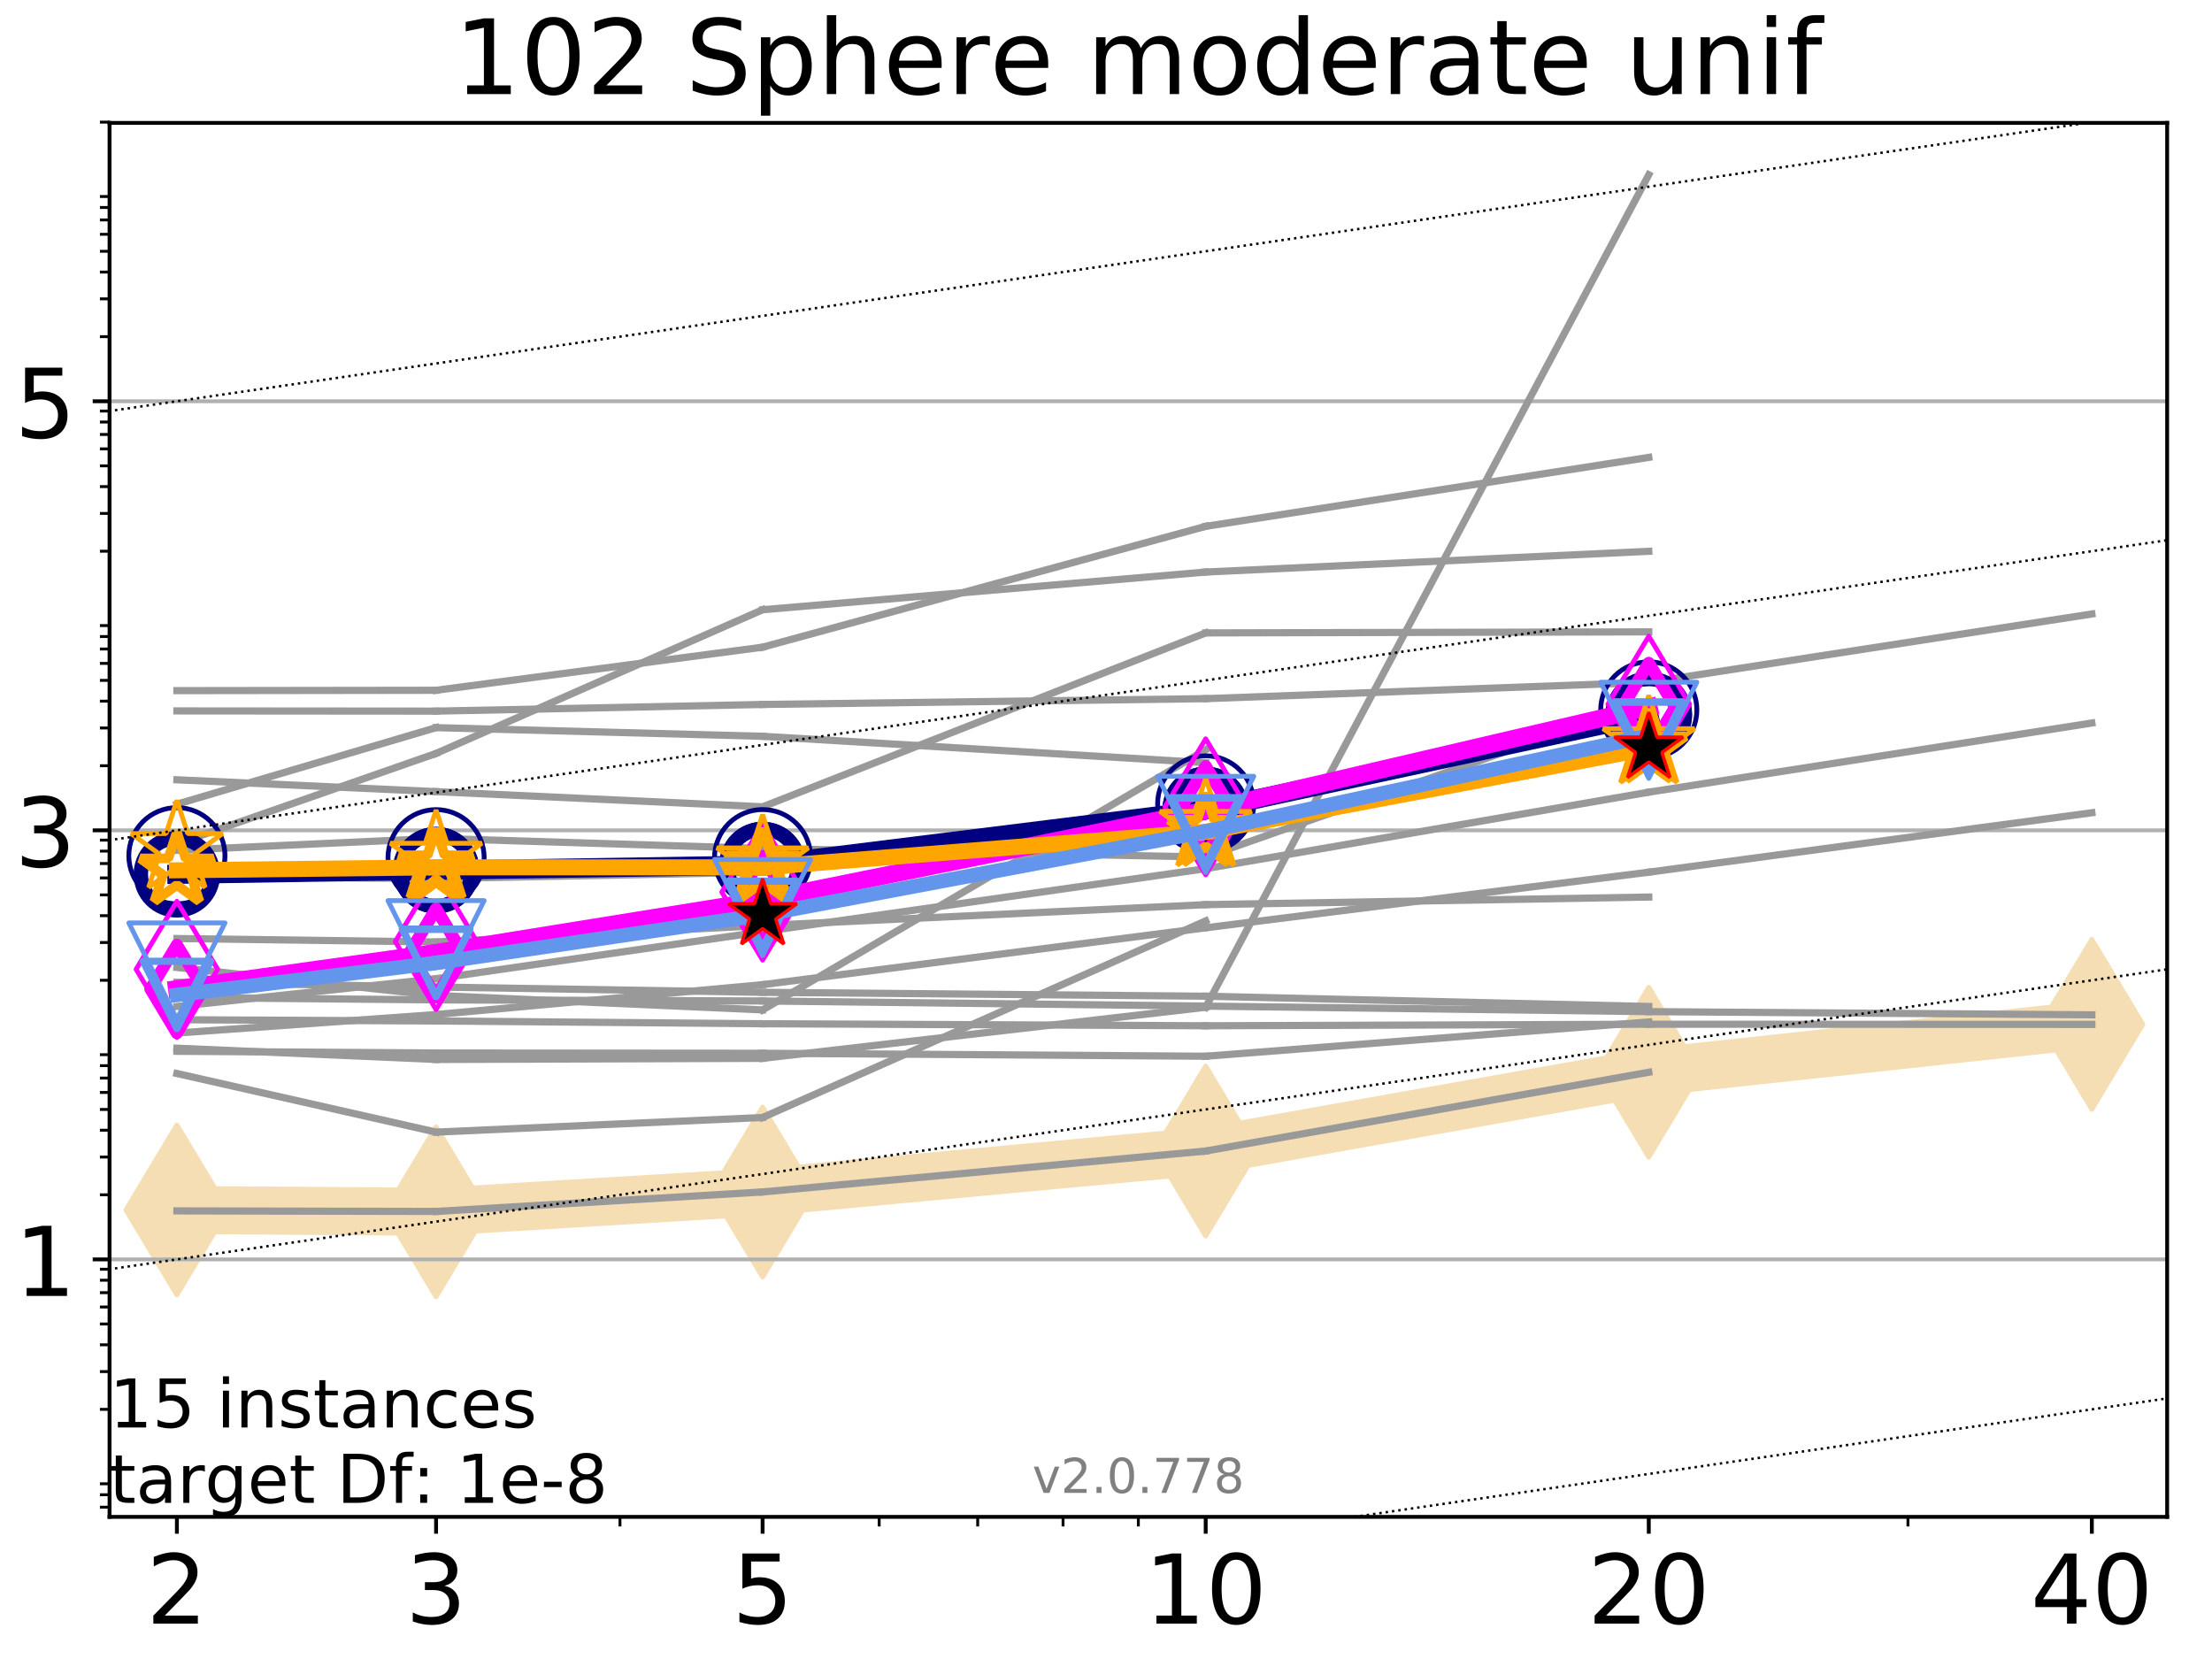 <?xml version="1.0" encoding="utf-8" standalone="no"?>
<!DOCTYPE svg PUBLIC "-//W3C//DTD SVG 1.1//EN"
  "http://www.w3.org/Graphics/SVG/1.1/DTD/svg11.dtd">
<!-- Created with matplotlib (http://matplotlib.org/) -->
<svg height="345pt" version="1.1" viewBox="0 0 460 345" width="460pt" xmlns="http://www.w3.org/2000/svg" xmlns:xlink="http://www.w3.org/1999/xlink">
 <defs>
  <style type="text/css">
*{stroke-linecap:butt;stroke-linejoin:round;}
  </style>
 </defs>
 <g id="figure_1">
  <g id="patch_1">
   <path d="M 0 345.6 
L 460.8 345.6 
L 460.8 0 
L 0 0 
z
" style="fill:#ffffff;"/>
  </g>
  <g id="axes_1">
   <g id="patch_2">
    <path d="M 22.78 315.44 
L 450.672 315.44 
L 450.672 25.56 
L 22.78 25.56 
z
" style="fill:#ffffff;"/>
   </g>
   <g id="line2d_1">
    <path clip-path="url(#p5109d131d9)" d="M 36.786 251.62 
L 90.685 252.004 
L 158.59 247.898 
L 250.732 239.364 
L 342.873 222.977 
L 435.015 213.029 
" style="fill:none;stroke:#f5deb3;stroke-linecap:square;stroke-width:10;"/>
    <defs>
     <path d="M -0 17.678 
L 10.607 0 
L 0 -17.678 
L -10.607 -0 
z
" id="m2baf40adeb" style="stroke:#f5deb3;stroke-linejoin:miter;"/>
    </defs>
    <g clip-path="url(#p5109d131d9)">
     <use style="fill:#f5deb3;stroke:#f5deb3;stroke-linejoin:miter;" x="36.786" xlink:href="#m2baf40adeb" y="251.62"/>
     <use style="fill:#f5deb3;stroke:#f5deb3;stroke-linejoin:miter;" x="90.685" xlink:href="#m2baf40adeb" y="252.004"/>
     <use style="fill:#f5deb3;stroke:#f5deb3;stroke-linejoin:miter;" x="158.59" xlink:href="#m2baf40adeb" y="247.898"/>
     <use style="fill:#f5deb3;stroke:#f5deb3;stroke-linejoin:miter;" x="250.732" xlink:href="#m2baf40adeb" y="239.364"/>
     <use style="fill:#f5deb3;stroke:#f5deb3;stroke-linejoin:miter;" x="342.873" xlink:href="#m2baf40adeb" y="222.977"/>
     <use style="fill:#f5deb3;stroke:#f5deb3;stroke-linejoin:miter;" x="435.015" xlink:href="#m2baf40adeb" y="213.029"/>
    </g>
   </g>
   <g id="matplotlib.axis_1">
    <g id="xtick_1">
     <g id="line2d_2">
      <defs>
       <path d="M 0 0 
L 0 3.5 
" id="m16057f5739" style="stroke:#000000;stroke-width:0.8;"/>
      </defs>
      <g>
       <use style="stroke:#000000;stroke-width:0.8;" x="36.786" xlink:href="#m16057f5739" y="315.44"/>
      </g>
     </g>
     <g id="text_1">
      <!-- 2 -->
      <defs>
       <path d="M 19.188 8.297 
L 53.609 8.297 
L 53.609 0 
L 7.328 0 
L 7.328 8.297 
Q 12.938 14.109 22.625 23.891 
Q 32.328 33.688 34.812 36.531 
Q 39.547 41.844 41.422 45.531 
Q 43.312 49.219 43.312 52.781 
Q 43.312 58.594 39.234 62.25 
Q 35.156 65.922 28.609 65.922 
Q 23.969 65.922 18.812 64.312 
Q 13.672 62.703 7.812 59.422 
L 7.812 69.391 
Q 13.766 71.781 18.938 73 
Q 24.125 74.219 28.422 74.219 
Q 39.75 74.219 46.484 68.547 
Q 53.219 62.891 53.219 53.422 
Q 53.219 48.922 51.531 44.891 
Q 49.859 40.875 45.406 35.406 
Q 44.188 33.984 37.641 27.219 
Q 31.109 20.453 19.188 8.297 
z
" id="DejaVuSans-32"/>
      </defs>
      <g transform="translate(30.423 337.637)scale(0.2 -0.2)">
       <use xlink:href="#DejaVuSans-32"/>
      </g>
     </g>
    </g>
    <g id="xtick_2">
     <g id="line2d_3">
      <g>
       <use style="stroke:#000000;stroke-width:0.8;" x="90.685" xlink:href="#m16057f5739" y="315.44"/>
      </g>
     </g>
     <g id="text_2">
      <!-- 3 -->
      <defs>
       <path d="M 40.578 39.312 
Q 47.656 37.797 51.625 33 
Q 55.609 28.219 55.609 21.188 
Q 55.609 10.406 48.188 4.484 
Q 40.766 -1.422 27.094 -1.422 
Q 22.516 -1.422 17.656 -0.516 
Q 12.797 0.391 7.625 2.203 
L 7.625 11.719 
Q 11.719 9.328 16.594 8.109 
Q 21.484 6.891 26.812 6.891 
Q 36.078 6.891 40.938 10.547 
Q 45.797 14.203 45.797 21.188 
Q 45.797 27.641 41.281 31.266 
Q 36.766 34.906 28.719 34.906 
L 20.219 34.906 
L 20.219 43.016 
L 29.109 43.016 
Q 36.375 43.016 40.234 45.922 
Q 44.094 48.828 44.094 54.297 
Q 44.094 59.906 40.109 62.906 
Q 36.141 65.922 28.719 65.922 
Q 24.656 65.922 20.016 65.031 
Q 15.375 64.156 9.812 62.312 
L 9.812 71.094 
Q 15.438 72.656 20.344 73.438 
Q 25.25 74.219 29.594 74.219 
Q 40.828 74.219 47.359 69.109 
Q 53.906 64.016 53.906 55.328 
Q 53.906 49.266 50.438 45.094 
Q 46.969 40.922 40.578 39.312 
z
" id="DejaVuSans-33"/>
      </defs>
      <g transform="translate(84.323 337.637)scale(0.2 -0.2)">
       <use xlink:href="#DejaVuSans-33"/>
      </g>
     </g>
    </g>
    <g id="xtick_3">
     <g id="line2d_4">
      <g>
       <use style="stroke:#000000;stroke-width:0.8;" x="158.59" xlink:href="#m16057f5739" y="315.44"/>
      </g>
     </g>
     <g id="text_3">
      <!-- 5 -->
      <defs>
       <path d="M 10.797 72.906 
L 49.516 72.906 
L 49.516 64.594 
L 19.828 64.594 
L 19.828 46.734 
Q 21.969 47.469 24.109 47.828 
Q 26.266 48.188 28.422 48.188 
Q 40.625 48.188 47.75 41.5 
Q 54.891 34.812 54.891 23.391 
Q 54.891 11.625 47.562 5.094 
Q 40.234 -1.422 26.906 -1.422 
Q 22.312 -1.422 17.547 -0.641 
Q 12.797 0.141 7.719 1.703 
L 7.719 11.625 
Q 12.109 9.234 16.797 8.062 
Q 21.484 6.891 26.703 6.891 
Q 35.156 6.891 40.078 11.328 
Q 45.016 15.766 45.016 23.391 
Q 45.016 31 40.078 35.438 
Q 35.156 39.891 26.703 39.891 
Q 22.75 39.891 18.812 39.016 
Q 14.891 38.141 10.797 36.281 
z
" id="DejaVuSans-35"/>
      </defs>
      <g transform="translate(152.228 337.637)scale(0.2 -0.2)">
       <use xlink:href="#DejaVuSans-35"/>
      </g>
     </g>
    </g>
    <g id="xtick_4">
     <g id="line2d_5">
      <g>
       <use style="stroke:#000000;stroke-width:0.8;" x="250.732" xlink:href="#m16057f5739" y="315.44"/>
      </g>
     </g>
     <g id="text_4">
      <!-- 10 -->
      <defs>
       <path d="M 12.406 8.297 
L 28.516 8.297 
L 28.516 63.922 
L 10.984 60.406 
L 10.984 69.391 
L 28.422 72.906 
L 38.281 72.906 
L 38.281 8.297 
L 54.391 8.297 
L 54.391 0 
L 12.406 0 
z
" id="DejaVuSans-31"/>
       <path d="M 31.781 66.406 
Q 24.172 66.406 20.328 58.906 
Q 16.5 51.422 16.5 36.375 
Q 16.5 21.391 20.328 13.891 
Q 24.172 6.391 31.781 6.391 
Q 39.453 6.391 43.281 13.891 
Q 47.125 21.391 47.125 36.375 
Q 47.125 51.422 43.281 58.906 
Q 39.453 66.406 31.781 66.406 
z
M 31.781 74.219 
Q 44.047 74.219 50.516 64.516 
Q 56.984 54.828 56.984 36.375 
Q 56.984 17.969 50.516 8.266 
Q 44.047 -1.422 31.781 -1.422 
Q 19.531 -1.422 13.062 8.266 
Q 6.594 17.969 6.594 36.375 
Q 6.594 54.828 13.062 64.516 
Q 19.531 74.219 31.781 74.219 
z
" id="DejaVuSans-30"/>
      </defs>
      <g transform="translate(238.007 337.637)scale(0.2 -0.2)">
       <use xlink:href="#DejaVuSans-31"/>
       <use x="63.623" xlink:href="#DejaVuSans-30"/>
      </g>
     </g>
    </g>
    <g id="xtick_5">
     <g id="line2d_6">
      <g>
       <use style="stroke:#000000;stroke-width:0.8;" x="342.873" xlink:href="#m16057f5739" y="315.44"/>
      </g>
     </g>
     <g id="text_5">
      <!-- 20 -->
      <g transform="translate(330.148 337.637)scale(0.2 -0.2)">
       <use xlink:href="#DejaVuSans-32"/>
       <use x="63.623" xlink:href="#DejaVuSans-30"/>
      </g>
     </g>
    </g>
    <g id="xtick_6">
     <g id="line2d_7">
      <g>
       <use style="stroke:#000000;stroke-width:0.8;" x="435.015" xlink:href="#m16057f5739" y="315.44"/>
      </g>
     </g>
     <g id="text_6">
      <!-- 40 -->
      <defs>
       <path d="M 37.797 64.312 
L 12.891 25.391 
L 37.797 25.391 
z
M 35.203 72.906 
L 47.609 72.906 
L 47.609 25.391 
L 58.016 25.391 
L 58.016 17.188 
L 47.609 17.188 
L 47.609 0 
L 37.797 0 
L 37.797 17.188 
L 4.891 17.188 
L 4.891 26.703 
z
" id="DejaVuSans-34"/>
      </defs>
      <g transform="translate(422.29 337.637)scale(0.2 -0.2)">
       <use xlink:href="#DejaVuSans-34"/>
       <use x="63.623" xlink:href="#DejaVuSans-30"/>
      </g>
     </g>
    </g>
    <g id="xtick_7">
     <g id="line2d_8">
      <defs>
       <path d="M 0 0 
L 0 2 
" id="mdcab40c537" style="stroke:#000000;stroke-width:0.6;"/>
      </defs>
      <g>
       <use style="stroke:#000000;stroke-width:0.6;" x="36.786" xlink:href="#mdcab40c537" y="315.44"/>
      </g>
     </g>
    </g>
    <g id="xtick_8">
     <g id="line2d_9">
      <g>
       <use style="stroke:#000000;stroke-width:0.6;" x="90.685" xlink:href="#mdcab40c537" y="315.44"/>
      </g>
     </g>
    </g>
    <g id="xtick_9">
     <g id="line2d_10">
      <g>
       <use style="stroke:#000000;stroke-width:0.6;" x="128.927" xlink:href="#mdcab40c537" y="315.44"/>
      </g>
     </g>
    </g>
    <g id="xtick_10">
     <g id="line2d_11">
      <g>
       <use style="stroke:#000000;stroke-width:0.6;" x="158.59" xlink:href="#mdcab40c537" y="315.44"/>
      </g>
     </g>
    </g>
    <g id="xtick_11">
     <g id="line2d_12">
      <g>
       <use style="stroke:#000000;stroke-width:0.6;" x="182.827" xlink:href="#mdcab40c537" y="315.44"/>
      </g>
     </g>
    </g>
    <g id="xtick_12">
     <g id="line2d_13">
      <g>
       <use style="stroke:#000000;stroke-width:0.6;" x="203.318" xlink:href="#mdcab40c537" y="315.44"/>
      </g>
     </g>
    </g>
    <g id="xtick_13">
     <g id="line2d_14">
      <g>
       <use style="stroke:#000000;stroke-width:0.6;" x="221.069" xlink:href="#mdcab40c537" y="315.44"/>
      </g>
     </g>
    </g>
    <g id="xtick_14">
     <g id="line2d_15">
      <g>
       <use style="stroke:#000000;stroke-width:0.6;" x="236.726" xlink:href="#mdcab40c537" y="315.44"/>
      </g>
     </g>
    </g>
    <g id="xtick_15">
     <g id="line2d_16">
      <g>
       <use style="stroke:#000000;stroke-width:0.6;" x="342.873" xlink:href="#mdcab40c537" y="315.44"/>
      </g>
     </g>
    </g>
    <g id="xtick_16">
     <g id="line2d_17">
      <g>
       <use style="stroke:#000000;stroke-width:0.6;" x="396.773" xlink:href="#mdcab40c537" y="315.44"/>
      </g>
     </g>
    </g>
    <g id="xtick_17">
     <g id="line2d_18">
      <g>
       <use style="stroke:#000000;stroke-width:0.6;" x="435.015" xlink:href="#mdcab40c537" y="315.44"/>
      </g>
     </g>
    </g>
   </g>
   <g id="matplotlib.axis_2">
    <g id="ytick_1">
     <g id="line2d_19">
      <path clip-path="url(#p5109d131d9)" d="M 22.78 261.902 
L 450.672 261.902 
" style="fill:none;stroke:#b0b0b0;stroke-linecap:square;stroke-width:0.8;"/>
     </g>
     <g id="line2d_20">
      <defs>
       <path d="M 0 0 
L -3.5 0 
" id="m578b6c13a0" style="stroke:#000000;stroke-width:0.8;"/>
      </defs>
      <g>
       <use style="stroke:#000000;stroke-width:0.8;" x="22.78" xlink:href="#m578b6c13a0" y="261.902"/>
      </g>
     </g>
     <g id="text_7">
      <!-- 1 -->
      <g transform="translate(3.055 269.5)scale(0.2 -0.2)">
       <use xlink:href="#DejaVuSans-31"/>
      </g>
     </g>
    </g>
    <g id="ytick_2">
     <g id="line2d_21">
      <path clip-path="url(#p5109d131d9)" d="M 22.78 172.671 
L 450.672 172.671 
" style="fill:none;stroke:#b0b0b0;stroke-linecap:square;stroke-width:0.8;"/>
     </g>
     <g id="line2d_22">
      <g>
       <use style="stroke:#000000;stroke-width:0.8;" x="22.78" xlink:href="#m578b6c13a0" y="172.671"/>
      </g>
     </g>
     <g id="text_8">
      <!-- 3 -->
      <g transform="translate(3.055 180.269)scale(0.2 -0.2)">
       <use xlink:href="#DejaVuSans-33"/>
      </g>
     </g>
    </g>
    <g id="ytick_3">
     <g id="line2d_23">
      <path clip-path="url(#p5109d131d9)" d="M 22.78 83.44 
L 450.672 83.44 
" style="fill:none;stroke:#b0b0b0;stroke-linecap:square;stroke-width:0.8;"/>
     </g>
     <g id="line2d_24">
      <g>
       <use style="stroke:#000000;stroke-width:0.8;" x="22.78" xlink:href="#m578b6c13a0" y="83.44"/>
      </g>
     </g>
     <g id="text_9">
      <!-- 5 -->
      <g transform="translate(3.055 91.039)scale(0.2 -0.2)">
       <use xlink:href="#DejaVuSans-35"/>
      </g>
     </g>
    </g>
    <g id="ytick_4">
     <g id="line2d_25">
      <defs>
       <path d="M 0 0 
L -2 0 
" id="m68ebe30a51" style="stroke:#000000;stroke-width:0.6;"/>
      </defs>
      <g>
       <use style="stroke:#000000;stroke-width:0.6;" x="22.78" xlink:href="#m68ebe30a51" y="313.428"/>
      </g>
     </g>
    </g>
    <g id="ytick_5">
     <g id="line2d_26">
      <g>
       <use style="stroke:#000000;stroke-width:0.6;" x="22.78" xlink:href="#m68ebe30a51" y="310.841"/>
      </g>
     </g>
    </g>
    <g id="ytick_6">
     <g id="line2d_27">
      <g>
       <use style="stroke:#000000;stroke-width:0.6;" x="22.78" xlink:href="#m68ebe30a51" y="308.558"/>
      </g>
     </g>
    </g>
    <g id="ytick_7">
     <g id="line2d_28">
      <g>
       <use style="stroke:#000000;stroke-width:0.6;" x="22.78" xlink:href="#m68ebe30a51" y="293.086"/>
      </g>
     </g>
    </g>
    <g id="ytick_8">
     <g id="line2d_29">
      <g>
       <use style="stroke:#000000;stroke-width:0.6;" x="22.78" xlink:href="#m68ebe30a51" y="285.23"/>
      </g>
     </g>
    </g>
    <g id="ytick_9">
     <g id="line2d_30">
      <g>
       <use style="stroke:#000000;stroke-width:0.6;" x="22.78" xlink:href="#m68ebe30a51" y="279.656"/>
      </g>
     </g>
    </g>
    <g id="ytick_10">
     <g id="line2d_31">
      <g>
       <use style="stroke:#000000;stroke-width:0.6;" x="22.78" xlink:href="#m68ebe30a51" y="275.332"/>
      </g>
     </g>
    </g>
    <g id="ytick_11">
     <g id="line2d_32">
      <g>
       <use style="stroke:#000000;stroke-width:0.6;" x="22.78" xlink:href="#m68ebe30a51" y="271.799"/>
      </g>
     </g>
    </g>
    <g id="ytick_12">
     <g id="line2d_33">
      <g>
       <use style="stroke:#000000;stroke-width:0.6;" x="22.78" xlink:href="#m68ebe30a51" y="268.813"/>
      </g>
     </g>
    </g>
    <g id="ytick_13">
     <g id="line2d_34">
      <g>
       <use style="stroke:#000000;stroke-width:0.6;" x="22.78" xlink:href="#m68ebe30a51" y="266.225"/>
      </g>
     </g>
    </g>
    <g id="ytick_14">
     <g id="line2d_35">
      <g>
       <use style="stroke:#000000;stroke-width:0.6;" x="22.78" xlink:href="#m68ebe30a51" y="263.943"/>
      </g>
     </g>
    </g>
    <g id="ytick_15">
     <g id="line2d_36">
      <g>
       <use style="stroke:#000000;stroke-width:0.6;" x="22.78" xlink:href="#m68ebe30a51" y="248.471"/>
      </g>
     </g>
    </g>
    <g id="ytick_16">
     <g id="line2d_37">
      <g>
       <use style="stroke:#000000;stroke-width:0.6;" x="22.78" xlink:href="#m68ebe30a51" y="240.615"/>
      </g>
     </g>
    </g>
    <g id="ytick_17">
     <g id="line2d_38">
      <g>
       <use style="stroke:#000000;stroke-width:0.6;" x="22.78" xlink:href="#m68ebe30a51" y="235.04"/>
      </g>
     </g>
    </g>
    <g id="ytick_18">
     <g id="line2d_39">
      <g>
       <use style="stroke:#000000;stroke-width:0.6;" x="22.78" xlink:href="#m68ebe30a51" y="230.717"/>
      </g>
     </g>
    </g>
    <g id="ytick_19">
     <g id="line2d_40">
      <g>
       <use style="stroke:#000000;stroke-width:0.6;" x="22.78" xlink:href="#m68ebe30a51" y="227.184"/>
      </g>
     </g>
    </g>
    <g id="ytick_20">
     <g id="line2d_41">
      <g>
       <use style="stroke:#000000;stroke-width:0.6;" x="22.78" xlink:href="#m68ebe30a51" y="224.197"/>
      </g>
     </g>
    </g>
    <g id="ytick_21">
     <g id="line2d_42">
      <g>
       <use style="stroke:#000000;stroke-width:0.6;" x="22.78" xlink:href="#m68ebe30a51" y="221.61"/>
      </g>
     </g>
    </g>
    <g id="ytick_22">
     <g id="line2d_43">
      <g>
       <use style="stroke:#000000;stroke-width:0.6;" x="22.78" xlink:href="#m68ebe30a51" y="219.328"/>
      </g>
     </g>
    </g>
    <g id="ytick_23">
     <g id="line2d_44">
      <g>
       <use style="stroke:#000000;stroke-width:0.6;" x="22.78" xlink:href="#m68ebe30a51" y="203.856"/>
      </g>
     </g>
    </g>
    <g id="ytick_24">
     <g id="line2d_45">
      <g>
       <use style="stroke:#000000;stroke-width:0.6;" x="22.78" xlink:href="#m68ebe30a51" y="195.999"/>
      </g>
     </g>
    </g>
    <g id="ytick_25">
     <g id="line2d_46">
      <g>
       <use style="stroke:#000000;stroke-width:0.6;" x="22.78" xlink:href="#m68ebe30a51" y="190.425"/>
      </g>
     </g>
    </g>
    <g id="ytick_26">
     <g id="line2d_47">
      <g>
       <use style="stroke:#000000;stroke-width:0.6;" x="22.78" xlink:href="#m68ebe30a51" y="186.101"/>
      </g>
     </g>
    </g>
    <g id="ytick_27">
     <g id="line2d_48">
      <g>
       <use style="stroke:#000000;stroke-width:0.6;" x="22.78" xlink:href="#m68ebe30a51" y="182.569"/>
      </g>
     </g>
    </g>
    <g id="ytick_28">
     <g id="line2d_49">
      <g>
       <use style="stroke:#000000;stroke-width:0.6;" x="22.78" xlink:href="#m68ebe30a51" y="179.582"/>
      </g>
     </g>
    </g>
    <g id="ytick_29">
     <g id="line2d_50">
      <g>
       <use style="stroke:#000000;stroke-width:0.6;" x="22.78" xlink:href="#m68ebe30a51" y="176.995"/>
      </g>
     </g>
    </g>
    <g id="ytick_30">
     <g id="line2d_51">
      <g>
       <use style="stroke:#000000;stroke-width:0.6;" x="22.78" xlink:href="#m68ebe30a51" y="174.712"/>
      </g>
     </g>
    </g>
    <g id="ytick_31">
     <g id="line2d_52">
      <g>
       <use style="stroke:#000000;stroke-width:0.6;" x="22.78" xlink:href="#m68ebe30a51" y="159.24"/>
      </g>
     </g>
    </g>
    <g id="ytick_32">
     <g id="line2d_53">
      <g>
       <use style="stroke:#000000;stroke-width:0.6;" x="22.78" xlink:href="#m68ebe30a51" y="151.384"/>
      </g>
     </g>
    </g>
    <g id="ytick_33">
     <g id="line2d_54">
      <g>
       <use style="stroke:#000000;stroke-width:0.6;" x="22.78" xlink:href="#m68ebe30a51" y="145.81"/>
      </g>
     </g>
    </g>
    <g id="ytick_34">
     <g id="line2d_55">
      <g>
       <use style="stroke:#000000;stroke-width:0.6;" x="22.78" xlink:href="#m68ebe30a51" y="141.486"/>
      </g>
     </g>
    </g>
    <g id="ytick_35">
     <g id="line2d_56">
      <g>
       <use style="stroke:#000000;stroke-width:0.6;" x="22.78" xlink:href="#m68ebe30a51" y="137.953"/>
      </g>
     </g>
    </g>
    <g id="ytick_36">
     <g id="line2d_57">
      <g>
       <use style="stroke:#000000;stroke-width:0.6;" x="22.78" xlink:href="#m68ebe30a51" y="134.967"/>
      </g>
     </g>
    </g>
    <g id="ytick_37">
     <g id="line2d_58">
      <g>
       <use style="stroke:#000000;stroke-width:0.6;" x="22.78" xlink:href="#m68ebe30a51" y="132.379"/>
      </g>
     </g>
    </g>
    <g id="ytick_38">
     <g id="line2d_59">
      <g>
       <use style="stroke:#000000;stroke-width:0.6;" x="22.78" xlink:href="#m68ebe30a51" y="130.097"/>
      </g>
     </g>
    </g>
    <g id="ytick_39">
     <g id="line2d_60">
      <g>
       <use style="stroke:#000000;stroke-width:0.6;" x="22.78" xlink:href="#m68ebe30a51" y="114.625"/>
      </g>
     </g>
    </g>
    <g id="ytick_40">
     <g id="line2d_61">
      <g>
       <use style="stroke:#000000;stroke-width:0.6;" x="22.78" xlink:href="#m68ebe30a51" y="106.769"/>
      </g>
     </g>
    </g>
    <g id="ytick_41">
     <g id="line2d_62">
      <g>
       <use style="stroke:#000000;stroke-width:0.6;" x="22.78" xlink:href="#m68ebe30a51" y="101.194"/>
      </g>
     </g>
    </g>
    <g id="ytick_42">
     <g id="line2d_63">
      <g>
       <use style="stroke:#000000;stroke-width:0.6;" x="22.78" xlink:href="#m68ebe30a51" y="96.871"/>
      </g>
     </g>
    </g>
    <g id="ytick_43">
     <g id="line2d_64">
      <g>
       <use style="stroke:#000000;stroke-width:0.6;" x="22.78" xlink:href="#m68ebe30a51" y="93.338"/>
      </g>
     </g>
    </g>
    <g id="ytick_44">
     <g id="line2d_65">
      <g>
       <use style="stroke:#000000;stroke-width:0.6;" x="22.78" xlink:href="#m68ebe30a51" y="90.351"/>
      </g>
     </g>
    </g>
    <g id="ytick_45">
     <g id="line2d_66">
      <g>
       <use style="stroke:#000000;stroke-width:0.6;" x="22.78" xlink:href="#m68ebe30a51" y="87.764"/>
      </g>
     </g>
    </g>
    <g id="ytick_46">
     <g id="line2d_67">
      <g>
       <use style="stroke:#000000;stroke-width:0.6;" x="22.78" xlink:href="#m68ebe30a51" y="85.482"/>
      </g>
     </g>
    </g>
    <g id="ytick_47">
     <g id="line2d_68">
      <g>
       <use style="stroke:#000000;stroke-width:0.6;" x="22.78" xlink:href="#m68ebe30a51" y="70.01"/>
      </g>
     </g>
    </g>
    <g id="ytick_48">
     <g id="line2d_69">
      <g>
       <use style="stroke:#000000;stroke-width:0.6;" x="22.78" xlink:href="#m68ebe30a51" y="62.153"/>
      </g>
     </g>
    </g>
    <g id="ytick_49">
     <g id="line2d_70">
      <g>
       <use style="stroke:#000000;stroke-width:0.6;" x="22.78" xlink:href="#m68ebe30a51" y="56.579"/>
      </g>
     </g>
    </g>
    <g id="ytick_50">
     <g id="line2d_71">
      <g>
       <use style="stroke:#000000;stroke-width:0.6;" x="22.78" xlink:href="#m68ebe30a51" y="52.255"/>
      </g>
     </g>
    </g>
    <g id="ytick_51">
     <g id="line2d_72">
      <g>
       <use style="stroke:#000000;stroke-width:0.6;" x="22.78" xlink:href="#m68ebe30a51" y="48.723"/>
      </g>
     </g>
    </g>
    <g id="ytick_52">
     <g id="line2d_73">
      <g>
       <use style="stroke:#000000;stroke-width:0.6;" x="22.78" xlink:href="#m68ebe30a51" y="45.736"/>
      </g>
     </g>
    </g>
    <g id="ytick_53">
     <g id="line2d_74">
      <g>
       <use style="stroke:#000000;stroke-width:0.6;" x="22.78" xlink:href="#m68ebe30a51" y="43.149"/>
      </g>
     </g>
    </g>
    <g id="ytick_54">
     <g id="line2d_75">
      <g>
       <use style="stroke:#000000;stroke-width:0.6;" x="22.78" xlink:href="#m68ebe30a51" y="40.866"/>
      </g>
     </g>
    </g>
    <g id="ytick_55">
     <g id="line2d_76">
      <g>
       <use style="stroke:#000000;stroke-width:0.6;" x="22.78" xlink:href="#m68ebe30a51" y="25.394"/>
      </g>
     </g>
    </g>
   </g>
   <g id="line2d_77">
    <path clip-path="url(#p5109d131d9)" d="M 36.786 147.842 
L 90.685 147.885 
" style="fill:none;stroke:#999999;stroke-linecap:square;stroke-width:1.5;"/>
   </g>
   <g id="line2d_78">
    <path clip-path="url(#p5109d131d9)" d="M 90.685 147.885 
L 158.59 146.496 
" style="fill:none;stroke:#999999;stroke-linecap:square;stroke-width:1.5;"/>
   </g>
   <g id="line2d_79">
    <path clip-path="url(#p5109d131d9)" d="M 158.59 146.496 
L 250.732 145.29 
" style="fill:none;stroke:#999999;stroke-linecap:square;stroke-width:1.5;"/>
   </g>
   <g id="line2d_80">
    <path clip-path="url(#p5109d131d9)" d="M 250.732 145.29 
L 342.873 141.897 
" style="fill:none;stroke:#999999;stroke-linecap:square;stroke-width:1.5;"/>
   </g>
   <g id="line2d_81">
    <path clip-path="url(#p5109d131d9)" d="M 342.873 141.897 
L 435.015 127.679 
" style="fill:none;stroke:#999999;stroke-linecap:square;stroke-width:1.5;"/>
   </g>
   <g id="line2d_82">
    <path clip-path="url(#p5109d131d9)" d="M 435.015 127.679 
" style="fill:none;stroke:#999999;stroke-linecap:square;stroke-width:1.5;"/>
   </g>
   <g id="line2d_83"/>
   <g id="line2d_84"/>
   <g id="line2d_85">
    <path clip-path="url(#p5109d131d9)" d="M 36.786 209.305 
L 90.685 203.535 
" style="fill:none;stroke:#999999;stroke-linecap:square;stroke-width:1.5;"/>
   </g>
   <g id="line2d_86">
    <path clip-path="url(#p5109d131d9)" d="M 90.685 203.535 
L 158.59 193.743 
" style="fill:none;stroke:#999999;stroke-linecap:square;stroke-width:1.5;"/>
   </g>
   <g id="line2d_87">
    <path clip-path="url(#p5109d131d9)" d="M 158.59 193.743 
L 250.732 180.646 
" style="fill:none;stroke:#999999;stroke-linecap:square;stroke-width:1.5;"/>
   </g>
   <g id="line2d_88">
    <path clip-path="url(#p5109d131d9)" d="M 250.732 180.646 
L 342.873 164.736 
" style="fill:none;stroke:#999999;stroke-linecap:square;stroke-width:1.5;"/>
   </g>
   <g id="line2d_89">
    <path clip-path="url(#p5109d131d9)" d="M 342.873 164.736 
L 435.015 150.353 
" style="fill:none;stroke:#999999;stroke-linecap:square;stroke-width:1.5;"/>
   </g>
   <g id="line2d_90">
    <path clip-path="url(#p5109d131d9)" d="M 435.015 150.353 
" style="fill:none;stroke:#999999;stroke-linecap:square;stroke-width:1.5;"/>
   </g>
   <g id="line2d_91"/>
   <g id="line2d_92"/>
   <g id="line2d_93">
    <path clip-path="url(#p5109d131d9)" d="M 36.786 167.234 
L 90.685 151.318 
" style="fill:none;stroke:#999999;stroke-linecap:square;stroke-width:1.5;"/>
   </g>
   <g id="line2d_94">
    <path clip-path="url(#p5109d131d9)" d="M 90.685 151.318 
L 158.59 153.116 
" style="fill:none;stroke:#999999;stroke-linecap:square;stroke-width:1.5;"/>
   </g>
   <g id="line2d_95">
    <path clip-path="url(#p5109d131d9)" d="M 158.59 153.116 
L 250.732 158.612 
" style="fill:none;stroke:#999999;stroke-linecap:square;stroke-width:1.5;"/>
   </g>
   <g id="line2d_96">
    <path clip-path="url(#p5109d131d9)" d="M 250.732 158.612 
" style="fill:none;stroke:#999999;stroke-linecap:square;stroke-width:1.5;"/>
   </g>
   <g id="line2d_97"/>
   <g id="line2d_98"/>
   <g id="line2d_99"/>
   <g id="line2d_100"/>
   <g id="line2d_101">
    <path clip-path="url(#p5109d131d9)" d="M 36.786 207.443 
L 90.685 207.936 
" style="fill:none;stroke:#999999;stroke-linecap:square;stroke-width:1.5;"/>
   </g>
   <g id="line2d_102">
    <path clip-path="url(#p5109d131d9)" d="M 90.685 207.936 
L 158.59 208.157 
" style="fill:none;stroke:#999999;stroke-linecap:square;stroke-width:1.5;"/>
   </g>
   <g id="line2d_103">
    <path clip-path="url(#p5109d131d9)" d="M 158.59 208.157 
L 250.732 209.228 
" style="fill:none;stroke:#999999;stroke-linecap:square;stroke-width:1.5;"/>
   </g>
   <g id="line2d_104">
    <path clip-path="url(#p5109d131d9)" d="M 250.732 209.228 
L 342.873 210.376 
" style="fill:none;stroke:#999999;stroke-linecap:square;stroke-width:1.5;"/>
   </g>
   <g id="line2d_105">
    <path clip-path="url(#p5109d131d9)" d="M 342.873 210.376 
L 435.015 211.041 
" style="fill:none;stroke:#999999;stroke-linecap:square;stroke-width:1.5;"/>
   </g>
   <g id="line2d_106">
    <path clip-path="url(#p5109d131d9)" d="M 435.015 211.041 
" style="fill:none;stroke:#999999;stroke-linecap:square;stroke-width:1.5;"/>
   </g>
   <g id="line2d_107"/>
   <g id="line2d_108"/>
   <g id="line2d_109">
    <path clip-path="url(#p5109d131d9)" d="M 36.786 218.623 
L 90.685 218.982 
" style="fill:none;stroke:#999999;stroke-linecap:square;stroke-width:1.5;"/>
   </g>
   <g id="line2d_110">
    <path clip-path="url(#p5109d131d9)" d="M 90.685 218.982 
L 158.59 219.034 
" style="fill:none;stroke:#999999;stroke-linecap:square;stroke-width:1.5;"/>
   </g>
   <g id="line2d_111">
    <path clip-path="url(#p5109d131d9)" d="M 158.59 219.034 
L 250.732 219.649 
" style="fill:none;stroke:#999999;stroke-linecap:square;stroke-width:1.5;"/>
   </g>
   <g id="line2d_112">
    <path clip-path="url(#p5109d131d9)" d="M 250.732 219.649 
L 342.873 212.519 
" style="fill:none;stroke:#999999;stroke-linecap:square;stroke-width:1.5;"/>
   </g>
   <g id="line2d_113">
    <path clip-path="url(#p5109d131d9)" d="M 342.873 212.519 
" style="fill:none;stroke:#999999;stroke-linecap:square;stroke-width:1.5;"/>
   </g>
   <g id="line2d_114"/>
   <g id="line2d_115"/>
   <g id="line2d_116">
    <path clip-path="url(#p5109d131d9)" d="M 36.786 176.817 
L 90.685 174.345 
" style="fill:none;stroke:#999999;stroke-linecap:square;stroke-width:1.5;"/>
   </g>
   <g id="line2d_117">
    <path clip-path="url(#p5109d131d9)" d="M 90.685 174.345 
L 158.59 176.456 
" style="fill:none;stroke:#999999;stroke-linecap:square;stroke-width:1.5;"/>
   </g>
   <g id="line2d_118">
    <path clip-path="url(#p5109d131d9)" d="M 158.59 176.456 
L 250.732 178.217 
" style="fill:none;stroke:#999999;stroke-linecap:square;stroke-width:1.5;"/>
   </g>
   <g id="line2d_119">
    <path clip-path="url(#p5109d131d9)" d="M 250.732 178.217 
L 342.873 145.823 
" style="fill:none;stroke:#999999;stroke-linecap:square;stroke-width:1.5;"/>
   </g>
   <g id="line2d_120">
    <path clip-path="url(#p5109d131d9)" d="M 342.873 145.823 
" style="fill:none;stroke:#999999;stroke-linecap:square;stroke-width:1.5;"/>
   </g>
   <g id="line2d_121"/>
   <g id="line2d_122"/>
   <g id="line2d_123">
    <path clip-path="url(#p5109d131d9)" d="M 36.786 182.317 
L 90.685 182.708 
" style="fill:none;stroke:#999999;stroke-linecap:square;stroke-width:1.5;"/>
   </g>
   <g id="line2d_124">
    <path clip-path="url(#p5109d131d9)" d="M 90.685 182.708 
L 158.59 181.386 
" style="fill:none;stroke:#999999;stroke-linecap:square;stroke-width:1.5;"/>
   </g>
   <g id="line2d_125">
    <path clip-path="url(#p5109d131d9)" d="M 158.59 181.386 
L 250.732 172.569 
" style="fill:none;stroke:#999999;stroke-linecap:square;stroke-width:1.5;"/>
   </g>
   <g id="line2d_126">
    <path clip-path="url(#p5109d131d9)" d="M 250.732 172.569 
" style="fill:none;stroke:#999999;stroke-linecap:square;stroke-width:1.5;"/>
   </g>
   <g id="line2d_127"/>
   <g id="line2d_128"/>
   <g id="line2d_129">
    <path clip-path="url(#p5109d131d9)" d="M 36.786 175.494 
L 90.685 156.681 
" style="fill:none;stroke:#999999;stroke-linecap:square;stroke-width:1.5;"/>
   </g>
   <g id="line2d_130">
    <path clip-path="url(#p5109d131d9)" d="M 90.685 156.681 
L 158.59 126.798 
" style="fill:none;stroke:#999999;stroke-linecap:square;stroke-width:1.5;"/>
   </g>
   <g id="line2d_131">
    <path clip-path="url(#p5109d131d9)" d="M 158.59 126.798 
L 250.732 118.958 
" style="fill:none;stroke:#999999;stroke-linecap:square;stroke-width:1.5;"/>
   </g>
   <g id="line2d_132">
    <path clip-path="url(#p5109d131d9)" d="M 250.732 118.958 
L 342.873 114.647 
" style="fill:none;stroke:#999999;stroke-linecap:square;stroke-width:1.5;"/>
   </g>
   <g id="line2d_133">
    <path clip-path="url(#p5109d131d9)" d="M 342.873 114.647 
" style="fill:none;stroke:#999999;stroke-linecap:square;stroke-width:1.5;"/>
   </g>
   <g id="line2d_134"/>
   <g id="line2d_135"/>
   <g id="line2d_136">
    <path clip-path="url(#p5109d131d9)" d="M 36.786 251.811 
L 90.685 251.926 
" style="fill:none;stroke:#999999;stroke-linecap:square;stroke-width:1.5;"/>
   </g>
   <g id="line2d_137">
    <path clip-path="url(#p5109d131d9)" d="M 90.685 251.926 
L 158.59 247.873 
" style="fill:none;stroke:#999999;stroke-linecap:square;stroke-width:1.5;"/>
   </g>
   <g id="line2d_138">
    <path clip-path="url(#p5109d131d9)" d="M 158.59 247.873 
L 250.732 239.364 
" style="fill:none;stroke:#999999;stroke-linecap:square;stroke-width:1.5;"/>
   </g>
   <g id="line2d_139">
    <path clip-path="url(#p5109d131d9)" d="M 250.732 239.364 
L 342.873 222.98 
" style="fill:none;stroke:#999999;stroke-linecap:square;stroke-width:1.5;"/>
   </g>
   <g id="line2d_140">
    <path clip-path="url(#p5109d131d9)" d="M 342.873 222.98 
" style="fill:none;stroke:#999999;stroke-linecap:square;stroke-width:1.5;"/>
   </g>
   <g id="line2d_141"/>
   <g id="line2d_142"/>
   <g id="line2d_143">
    <path clip-path="url(#p5109d131d9)" d="M 36.786 201.19 
L 90.685 207.016 
" style="fill:none;stroke:#999999;stroke-linecap:square;stroke-width:1.5;"/>
   </g>
   <g id="line2d_144">
    <path clip-path="url(#p5109d131d9)" d="M 90.685 207.016 
L 158.59 210.015 
" style="fill:none;stroke:#999999;stroke-linecap:square;stroke-width:1.5;"/>
   </g>
   <g id="line2d_145">
    <path clip-path="url(#p5109d131d9)" d="M 158.59 210.015 
L 250.732 155.918 
" style="fill:none;stroke:#999999;stroke-linecap:square;stroke-width:1.5;"/>
   </g>
   <g id="line2d_146">
    <path clip-path="url(#p5109d131d9)" d="M 250.732 155.918 
" style="fill:none;stroke:#999999;stroke-linecap:square;stroke-width:1.5;"/>
   </g>
   <g id="line2d_147"/>
   <g id="line2d_148"/>
   <g id="line2d_149">
    <path clip-path="url(#p5109d131d9)" d="M 36.786 212.059 
L 90.685 212.319 
" style="fill:none;stroke:#999999;stroke-linecap:square;stroke-width:1.5;"/>
   </g>
   <g id="line2d_150">
    <path clip-path="url(#p5109d131d9)" d="M 90.685 212.319 
L 158.59 212.895 
" style="fill:none;stroke:#999999;stroke-linecap:square;stroke-width:1.5;"/>
   </g>
   <g id="line2d_151">
    <path clip-path="url(#p5109d131d9)" d="M 158.59 212.895 
L 250.732 213.316 
" style="fill:none;stroke:#999999;stroke-linecap:square;stroke-width:1.5;"/>
   </g>
   <g id="line2d_152">
    <path clip-path="url(#p5109d131d9)" d="M 250.732 213.316 
L 342.873 212.995 
" style="fill:none;stroke:#999999;stroke-linecap:square;stroke-width:1.5;"/>
   </g>
   <g id="line2d_153">
    <path clip-path="url(#p5109d131d9)" d="M 342.873 212.995 
L 435.015 213.03 
" style="fill:none;stroke:#999999;stroke-linecap:square;stroke-width:1.5;"/>
   </g>
   <g id="line2d_154">
    <path clip-path="url(#p5109d131d9)" d="M 435.015 213.03 
" style="fill:none;stroke:#999999;stroke-linecap:square;stroke-width:1.5;"/>
   </g>
   <g id="line2d_155"/>
   <g id="line2d_156"/>
   <g id="line2d_157">
    <path clip-path="url(#p5109d131d9)" d="M 36.786 195.173 
L 90.685 195.888 
" style="fill:none;stroke:#999999;stroke-linecap:square;stroke-width:1.5;"/>
   </g>
   <g id="line2d_158">
    <path clip-path="url(#p5109d131d9)" d="M 90.685 195.888 
L 158.59 192.464 
" style="fill:none;stroke:#999999;stroke-linecap:square;stroke-width:1.5;"/>
   </g>
   <g id="line2d_159">
    <path clip-path="url(#p5109d131d9)" d="M 158.59 192.464 
L 250.732 188.127 
" style="fill:none;stroke:#999999;stroke-linecap:square;stroke-width:1.5;"/>
   </g>
   <g id="line2d_160">
    <path clip-path="url(#p5109d131d9)" d="M 250.732 188.127 
L 342.873 186.548 
" style="fill:none;stroke:#999999;stroke-linecap:square;stroke-width:1.5;"/>
   </g>
   <g id="line2d_161">
    <path clip-path="url(#p5109d131d9)" d="M 342.873 186.548 
" style="fill:none;stroke:#999999;stroke-linecap:square;stroke-width:1.5;"/>
   </g>
   <g id="line2d_162"/>
   <g id="line2d_163"/>
   <g id="line2d_164">
    <path clip-path="url(#p5109d131d9)" d="M 36.786 58.754 
" style="fill:none;stroke:#999999;stroke-linecap:square;stroke-width:1.5;"/>
   </g>
   <g id="line2d_165"/>
   <g id="line2d_166"/>
   <g id="line2d_167">
    <path clip-path="url(#p5109d131d9)" d="M 36.786 217.977 
L 90.685 220.324 
" style="fill:none;stroke:#999999;stroke-linecap:square;stroke-width:1.5;"/>
   </g>
   <g id="line2d_168">
    <path clip-path="url(#p5109d131d9)" d="M 90.685 220.324 
L 158.59 220.089 
" style="fill:none;stroke:#999999;stroke-linecap:square;stroke-width:1.5;"/>
   </g>
   <g id="line2d_169">
    <path clip-path="url(#p5109d131d9)" d="M 158.59 220.089 
L 250.732 209.466 
" style="fill:none;stroke:#999999;stroke-linecap:square;stroke-width:1.5;"/>
   </g>
   <g id="line2d_170">
    <path clip-path="url(#p5109d131d9)" d="M 250.732 209.466 
L 342.873 36.343 
" style="fill:none;stroke:#999999;stroke-linecap:square;stroke-width:1.5;"/>
   </g>
   <g id="line2d_171">
    <path clip-path="url(#p5109d131d9)" d="M 342.873 36.343 
" style="fill:none;stroke:#999999;stroke-linecap:square;stroke-width:1.5;"/>
   </g>
   <g id="line2d_172"/>
   <g id="line2d_173"/>
   <g id="line2d_174">
    <path clip-path="url(#p5109d131d9)" d="M 36.786 143.621 
L 90.685 143.547 
" style="fill:none;stroke:#999999;stroke-linecap:square;stroke-width:1.5;"/>
   </g>
   <g id="line2d_175">
    <path clip-path="url(#p5109d131d9)" d="M 90.685 143.547 
L 158.59 134.583 
" style="fill:none;stroke:#999999;stroke-linecap:square;stroke-width:1.5;"/>
   </g>
   <g id="line2d_176">
    <path clip-path="url(#p5109d131d9)" d="M 158.59 134.583 
L 250.732 109.455 
" style="fill:none;stroke:#999999;stroke-linecap:square;stroke-width:1.5;"/>
   </g>
   <g id="line2d_177">
    <path clip-path="url(#p5109d131d9)" d="M 250.732 109.455 
L 342.873 95.114 
" style="fill:none;stroke:#999999;stroke-linecap:square;stroke-width:1.5;"/>
   </g>
   <g id="line2d_178">
    <path clip-path="url(#p5109d131d9)" d="M 342.873 95.114 
" style="fill:none;stroke:#999999;stroke-linecap:square;stroke-width:1.5;"/>
   </g>
   <g id="line2d_179"/>
   <g id="line2d_180"/>
   <g id="line2d_181">
    <path clip-path="url(#p5109d131d9)" d="M 36.786 162.162 
L 90.685 164.628 
" style="fill:none;stroke:#999999;stroke-linecap:square;stroke-width:1.5;"/>
   </g>
   <g id="line2d_182">
    <path clip-path="url(#p5109d131d9)" d="M 90.685 164.628 
L 158.59 167.78 
" style="fill:none;stroke:#999999;stroke-linecap:square;stroke-width:1.5;"/>
   </g>
   <g id="line2d_183">
    <path clip-path="url(#p5109d131d9)" d="M 158.59 167.78 
L 250.732 131.617 
" style="fill:none;stroke:#999999;stroke-linecap:square;stroke-width:1.5;"/>
   </g>
   <g id="line2d_184">
    <path clip-path="url(#p5109d131d9)" d="M 250.732 131.617 
L 342.873 131.401 
" style="fill:none;stroke:#999999;stroke-linecap:square;stroke-width:1.5;"/>
   </g>
   <g id="line2d_185">
    <path clip-path="url(#p5109d131d9)" d="M 342.873 131.401 
" style="fill:none;stroke:#999999;stroke-linecap:square;stroke-width:1.5;"/>
   </g>
   <g id="line2d_186"/>
   <g id="line2d_187"/>
   <g id="line2d_188"/>
   <g id="line2d_189"/>
   <g id="line2d_190">
    <path clip-path="url(#p5109d131d9)" d="M 36.786 223.243 
L 90.685 235.432 
" style="fill:none;stroke:#999999;stroke-linecap:square;stroke-width:1.5;"/>
   </g>
   <g id="line2d_191">
    <path clip-path="url(#p5109d131d9)" d="M 90.685 235.432 
L 158.59 232.389 
" style="fill:none;stroke:#999999;stroke-linecap:square;stroke-width:1.5;"/>
   </g>
   <g id="line2d_192">
    <path clip-path="url(#p5109d131d9)" d="M 158.59 232.389 
L 250.732 191.506 
" style="fill:none;stroke:#999999;stroke-linecap:square;stroke-width:1.5;"/>
   </g>
   <g id="line2d_193">
    <path clip-path="url(#p5109d131d9)" d="M 250.732 191.506 
" style="fill:none;stroke:#999999;stroke-linecap:square;stroke-width:1.5;"/>
   </g>
   <g id="line2d_194"/>
   <g id="line2d_195"/>
   <g id="line2d_196">
    <path clip-path="url(#p5109d131d9)" d="M 36.786 204.27 
L 90.685 205.257 
" style="fill:none;stroke:#999999;stroke-linecap:square;stroke-width:1.5;"/>
   </g>
   <g id="line2d_197">
    <path clip-path="url(#p5109d131d9)" d="M 90.685 205.257 
L 158.59 206.361 
" style="fill:none;stroke:#999999;stroke-linecap:square;stroke-width:1.5;"/>
   </g>
   <g id="line2d_198">
    <path clip-path="url(#p5109d131d9)" d="M 158.59 206.361 
L 250.732 207.17 
" style="fill:none;stroke:#999999;stroke-linecap:square;stroke-width:1.5;"/>
   </g>
   <g id="line2d_199">
    <path clip-path="url(#p5109d131d9)" d="M 250.732 207.17 
L 342.873 209.303 
" style="fill:none;stroke:#999999;stroke-linecap:square;stroke-width:1.5;"/>
   </g>
   <g id="line2d_200">
    <path clip-path="url(#p5109d131d9)" d="M 342.873 209.303 
" style="fill:none;stroke:#999999;stroke-linecap:square;stroke-width:1.5;"/>
   </g>
   <g id="line2d_201"/>
   <g id="line2d_202"/>
   <g id="line2d_203">
    <path clip-path="url(#p5109d131d9)" d="M 36.786 214.827 
L 90.685 210.98 
" style="fill:none;stroke:#999999;stroke-linecap:square;stroke-width:1.5;"/>
   </g>
   <g id="line2d_204">
    <path clip-path="url(#p5109d131d9)" d="M 90.685 210.98 
L 158.59 204.767 
" style="fill:none;stroke:#999999;stroke-linecap:square;stroke-width:1.5;"/>
   </g>
   <g id="line2d_205">
    <path clip-path="url(#p5109d131d9)" d="M 158.59 204.767 
L 250.732 192.939 
" style="fill:none;stroke:#999999;stroke-linecap:square;stroke-width:1.5;"/>
   </g>
   <g id="line2d_206">
    <path clip-path="url(#p5109d131d9)" d="M 250.732 192.939 
L 342.873 181.375 
" style="fill:none;stroke:#999999;stroke-linecap:square;stroke-width:1.5;"/>
   </g>
   <g id="line2d_207">
    <path clip-path="url(#p5109d131d9)" d="M 342.873 181.375 
L 435.015 169.016 
" style="fill:none;stroke:#999999;stroke-linecap:square;stroke-width:1.5;"/>
   </g>
   <g id="line2d_208">
    <path clip-path="url(#p5109d131d9)" d="M 435.015 169.016 
" style="fill:none;stroke:#999999;stroke-linecap:square;stroke-width:1.5;"/>
   </g>
   <g id="line2d_209"/>
   <g id="line2d_210"/>
   <g id="line2d_211">
    <path clip-path="url(#p5109d131d9)" d="M 36.786 181.81 
L 90.685 180.966 
" style="fill:none;stroke:#000080;stroke-linecap:square;stroke-width:4;"/>
    <defs>
     <path d="M 0 7.5 
C 1.989 7.5 3.897 6.71 5.303 5.303 
C 6.71 3.897 7.5 1.989 7.5 0 
C 7.5 -1.989 6.71 -3.897 5.303 -5.303 
C 3.897 -6.71 1.989 -7.5 0 -7.5 
C -1.989 -7.5 -3.897 -6.71 -5.303 -5.303 
C -6.71 -3.897 -7.5 -1.989 -7.5 0 
C -7.5 1.989 -6.71 3.897 -5.303 5.303 
C -3.897 6.71 -1.989 7.5 0 7.5 
z
" id="m37104f83f1" style="stroke:#000080;stroke-width:3;"/>
    </defs>
    <g clip-path="url(#p5109d131d9)">
     <use style="fill:none;stroke:#000080;stroke-width:3;" x="36.786" xlink:href="#m37104f83f1" y="181.81"/>
     <use style="fill:none;stroke:#000080;stroke-width:3;" x="90.685" xlink:href="#m37104f83f1" y="180.966"/>
    </g>
   </g>
   <g id="line2d_212">
    <path clip-path="url(#p5109d131d9)" d="M 90.685 180.966 
L 158.59 179.896 
" style="fill:none;stroke:#000080;stroke-linecap:square;stroke-width:4;"/>
    <g clip-path="url(#p5109d131d9)">
     <use style="fill:none;stroke:#000080;stroke-width:3;" x="90.685" xlink:href="#m37104f83f1" y="180.966"/>
     <use style="fill:none;stroke:#000080;stroke-width:3;" x="158.59" xlink:href="#m37104f83f1" y="179.896"/>
    </g>
   </g>
   <g id="line2d_213">
    <path clip-path="url(#p5109d131d9)" d="M 158.59 179.896 
L 250.732 168.431 
" style="fill:none;stroke:#000080;stroke-linecap:square;stroke-width:4;"/>
    <g clip-path="url(#p5109d131d9)">
     <use style="fill:none;stroke:#000080;stroke-width:3;" x="158.59" xlink:href="#m37104f83f1" y="179.896"/>
     <use style="fill:none;stroke:#000080;stroke-width:3;" x="250.732" xlink:href="#m37104f83f1" y="168.431"/>
    </g>
   </g>
   <g id="line2d_214">
    <path clip-path="url(#p5109d131d9)" d="M 250.732 168.431 
L 342.873 148.645 
" style="fill:none;stroke:#000080;stroke-linecap:square;stroke-width:4;"/>
    <g clip-path="url(#p5109d131d9)">
     <use style="fill:none;stroke:#000080;stroke-width:3;" x="250.732" xlink:href="#m37104f83f1" y="168.431"/>
     <use style="fill:none;stroke:#000080;stroke-width:3;" x="342.873" xlink:href="#m37104f83f1" y="148.645"/>
    </g>
   </g>
   <g id="line2d_215">
    <path clip-path="url(#p5109d131d9)" d="M 342.873 148.645 
" style="fill:none;stroke:#000080;stroke-linecap:square;stroke-width:4;"/>
    <g clip-path="url(#p5109d131d9)">
     <use style="fill:none;stroke:#000080;stroke-width:3;" x="342.873" xlink:href="#m37104f83f1" y="148.645"/>
    </g>
   </g>
   <g id="line2d_216"/>
   <g id="line2d_217">
    <defs>
     <path d="M 0 10 
C 2.652 10 5.196 8.946 7.071 7.071 
C 8.946 5.196 10 2.652 10 0 
C 10 -2.652 8.946 -5.196 7.071 -7.071 
C 5.196 -8.946 2.652 -10 0 -10 
C -2.652 -10 -5.196 -8.946 -7.071 -7.071 
C -8.946 -5.196 -10 -2.652 -10 0 
C -10 2.652 -8.946 5.196 -7.071 7.071 
C -5.196 8.946 -2.652 10 0 10 
z
" id="m652fbb552e" style="stroke:#000080;"/>
    </defs>
    <g clip-path="url(#p5109d131d9)">
     <use style="fill:none;stroke:#000080;" x="36.786" xlink:href="#m652fbb552e" y="177.95"/>
     <use style="fill:none;stroke:#000080;" x="90.685" xlink:href="#m652fbb552e" y="178.366"/>
     <use style="fill:none;stroke:#000080;" x="158.59" xlink:href="#m652fbb552e" y="178.349"/>
     <use style="fill:none;stroke:#000080;" x="250.732" xlink:href="#m652fbb552e" y="167.174"/>
     <use style="fill:none;stroke:#000080;" x="342.873" xlink:href="#m652fbb552e" y="147.633"/>
    </g>
   </g>
   <g id="line2d_218">
    <path clip-path="url(#p5109d131d9)" d="M 36.786 205.669 
L 90.685 198.158 
" style="fill:none;stroke:#ff00ff;stroke-linecap:square;stroke-width:3.667;"/>
    <defs>
     <path d="M -0 9.192 
L 5.515 0 
L 0 -9.192 
L -5.515 -0 
z
" id="meb327262c3" style="stroke:#ff00ff;stroke-linejoin:miter;stroke-width:2.5;"/>
    </defs>
    <g clip-path="url(#p5109d131d9)">
     <use style="fill:none;stroke:#ff00ff;stroke-linejoin:miter;stroke-width:2.5;" x="36.786" xlink:href="#meb327262c3" y="205.669"/>
     <use style="fill:none;stroke:#ff00ff;stroke-linejoin:miter;stroke-width:2.5;" x="90.685" xlink:href="#meb327262c3" y="198.158"/>
    </g>
   </g>
   <g id="line2d_219">
    <path clip-path="url(#p5109d131d9)" d="M 90.685 198.158 
L 158.59 187.216 
" style="fill:none;stroke:#ff00ff;stroke-linecap:square;stroke-width:3.667;"/>
    <g clip-path="url(#p5109d131d9)">
     <use style="fill:none;stroke:#ff00ff;stroke-linejoin:miter;stroke-width:2.5;" x="90.685" xlink:href="#meb327262c3" y="198.158"/>
     <use style="fill:none;stroke:#ff00ff;stroke-linejoin:miter;stroke-width:2.5;" x="158.59" xlink:href="#meb327262c3" y="187.216"/>
    </g>
   </g>
   <g id="line2d_220">
    <path clip-path="url(#p5109d131d9)" d="M 158.59 187.216 
L 250.732 168.548 
" style="fill:none;stroke:#ff00ff;stroke-linecap:square;stroke-width:3.667;"/>
    <g clip-path="url(#p5109d131d9)">
     <use style="fill:none;stroke:#ff00ff;stroke-linejoin:miter;stroke-width:2.5;" x="158.59" xlink:href="#meb327262c3" y="187.216"/>
     <use style="fill:none;stroke:#ff00ff;stroke-linejoin:miter;stroke-width:2.5;" x="250.732" xlink:href="#meb327262c3" y="168.548"/>
    </g>
   </g>
   <g id="line2d_221">
    <path clip-path="url(#p5109d131d9)" d="M 250.732 168.548 
L 342.873 147.07 
" style="fill:none;stroke:#ff00ff;stroke-linecap:square;stroke-width:3.667;"/>
    <g clip-path="url(#p5109d131d9)">
     <use style="fill:none;stroke:#ff00ff;stroke-linejoin:miter;stroke-width:2.5;" x="250.732" xlink:href="#meb327262c3" y="168.548"/>
     <use style="fill:none;stroke:#ff00ff;stroke-linejoin:miter;stroke-width:2.5;" x="342.873" xlink:href="#meb327262c3" y="147.07"/>
    </g>
   </g>
   <g id="line2d_222">
    <path clip-path="url(#p5109d131d9)" d="M 342.873 147.07 
" style="fill:none;stroke:#ff00ff;stroke-linecap:square;stroke-width:3.667;"/>
    <g clip-path="url(#p5109d131d9)">
     <use style="fill:none;stroke:#ff00ff;stroke-linejoin:miter;stroke-width:2.5;" x="342.873" xlink:href="#meb327262c3" y="147.07"/>
    </g>
   </g>
   <g id="line2d_223"/>
   <g id="line2d_224">
    <defs>
     <path d="M -0 14.142 
L 8.485 0 
L -0 -14.142 
L -8.485 -0 
z
" id="m958be874a3" style="stroke:#ff00ff;stroke-linejoin:miter;"/>
    </defs>
    <g clip-path="url(#p5109d131d9)">
     <use style="fill:none;stroke:#ff00ff;stroke-linejoin:miter;" x="36.786" xlink:href="#m958be874a3" y="201.574"/>
     <use style="fill:none;stroke:#ff00ff;stroke-linejoin:miter;" x="90.685" xlink:href="#m958be874a3" y="195.807"/>
     <use style="fill:none;stroke:#ff00ff;stroke-linejoin:miter;" x="158.59" xlink:href="#m958be874a3" y="185.521"/>
     <use style="fill:none;stroke:#ff00ff;stroke-linejoin:miter;" x="250.732" xlink:href="#m958be874a3" y="167.79"/>
     <use style="fill:none;stroke:#ff00ff;stroke-linejoin:miter;" x="342.873" xlink:href="#m958be874a3" y="146.452"/>
    </g>
   </g>
   <g id="line2d_225">
    <path clip-path="url(#p5109d131d9)" d="M 36.786 180.985 
L 90.685 180.373 
" style="fill:none;stroke:#ffa500;stroke-linecap:square;stroke-width:3.333;"/>
    <defs>
     <path d="M 0 -8 
L -1.796 -2.472 
L -7.608 -2.472 
L -2.906 0.944 
L -4.702 6.472 
L -0 3.056 
L 4.702 6.472 
L 2.906 0.944 
L 7.608 -2.472 
L 1.796 -2.472 
z
" id="mc845984ba7" style="stroke:#ffa500;stroke-linejoin:bevel;stroke-width:2;"/>
    </defs>
    <g clip-path="url(#p5109d131d9)">
     <use style="fill:none;stroke:#ffa500;stroke-linejoin:bevel;stroke-width:2;" x="36.786" xlink:href="#mc845984ba7" y="180.985"/>
     <use style="fill:none;stroke:#ffa500;stroke-linejoin:bevel;stroke-width:2;" x="90.685" xlink:href="#mc845984ba7" y="180.373"/>
    </g>
   </g>
   <g id="line2d_226">
    <path clip-path="url(#p5109d131d9)" d="M 90.685 180.373 
L 158.59 180.367 
" style="fill:none;stroke:#ffa500;stroke-linecap:square;stroke-width:3.333;"/>
    <g clip-path="url(#p5109d131d9)">
     <use style="fill:none;stroke:#ffa500;stroke-linejoin:bevel;stroke-width:2;" x="90.685" xlink:href="#mc845984ba7" y="180.373"/>
     <use style="fill:none;stroke:#ffa500;stroke-linejoin:bevel;stroke-width:2;" x="158.59" xlink:href="#mc845984ba7" y="180.367"/>
    </g>
   </g>
   <g id="line2d_227">
    <path clip-path="url(#p5109d131d9)" d="M 158.59 180.367 
L 250.732 172.972 
" style="fill:none;stroke:#ffa500;stroke-linecap:square;stroke-width:3.333;"/>
    <g clip-path="url(#p5109d131d9)">
     <use style="fill:none;stroke:#ffa500;stroke-linejoin:bevel;stroke-width:2;" x="158.59" xlink:href="#mc845984ba7" y="180.367"/>
     <use style="fill:none;stroke:#ffa500;stroke-linejoin:bevel;stroke-width:2;" x="250.732" xlink:href="#mc845984ba7" y="172.972"/>
    </g>
   </g>
   <g id="line2d_228">
    <path clip-path="url(#p5109d131d9)" d="M 250.732 172.972 
L 342.873 155.604 
" style="fill:none;stroke:#ffa500;stroke-linecap:square;stroke-width:3.333;"/>
    <g clip-path="url(#p5109d131d9)">
     <use style="fill:none;stroke:#ffa500;stroke-linejoin:bevel;stroke-width:2;" x="250.732" xlink:href="#mc845984ba7" y="172.972"/>
     <use style="fill:none;stroke:#ffa500;stroke-linejoin:bevel;stroke-width:2;" x="342.873" xlink:href="#mc845984ba7" y="155.604"/>
    </g>
   </g>
   <g id="line2d_229">
    <path clip-path="url(#p5109d131d9)" d="M 342.873 155.604 
" style="fill:none;stroke:#ffa500;stroke-linecap:square;stroke-width:3.333;"/>
    <g clip-path="url(#p5109d131d9)">
     <use style="fill:none;stroke:#ffa500;stroke-linejoin:bevel;stroke-width:2;" x="342.873" xlink:href="#mc845984ba7" y="155.604"/>
    </g>
   </g>
   <g id="line2d_230"/>
   <g id="line2d_231">
    <defs>
     <path d="M 0 -10 
L -2.245 -3.09 
L -9.511 -3.09 
L -3.633 1.18 
L -5.878 8.09 
L -0 3.82 
L 5.878 8.09 
L 3.633 1.18 
L 9.511 -3.09 
L 2.245 -3.09 
z
" id="mbe05aa9315" style="stroke:#ffa500;stroke-linejoin:bevel;"/>
    </defs>
    <g clip-path="url(#p5109d131d9)">
     <use style="fill:none;stroke:#ffa500;stroke-linejoin:bevel;" x="36.786" xlink:href="#mbe05aa9315" y="176.434"/>
     <use style="fill:none;stroke:#ffa500;stroke-linejoin:bevel;" x="90.685" xlink:href="#mbe05aa9315" y="178.453"/>
     <use style="fill:none;stroke:#ffa500;stroke-linejoin:bevel;" x="158.59" xlink:href="#mbe05aa9315" y="179.417"/>
     <use style="fill:none;stroke:#ffa500;stroke-linejoin:bevel;" x="250.732" xlink:href="#mbe05aa9315" y="171.827"/>
     <use style="fill:none;stroke:#ffa500;stroke-linejoin:bevel;" x="342.873" xlink:href="#mbe05aa9315" y="154.616"/>
    </g>
   </g>
   <g id="line2d_232">
    <path clip-path="url(#p5109d131d9)" d="M 36.786 206.906 
L 90.685 200.23 
" style="fill:none;stroke:#6495ed;stroke-linecap:square;stroke-width:3;"/>
    <defs>
     <path d="M -0 7 
L 7 -7 
L -7 -7 
z
" id="mddffb0a52c" style="stroke:#6495ed;stroke-linejoin:miter;stroke-width:1.5;"/>
    </defs>
    <g clip-path="url(#p5109d131d9)">
     <use style="fill:none;stroke:#6495ed;stroke-linejoin:miter;stroke-width:1.5;" x="36.786" xlink:href="#mddffb0a52c" y="206.906"/>
     <use style="fill:none;stroke:#6495ed;stroke-linejoin:miter;stroke-width:1.5;" x="90.685" xlink:href="#mddffb0a52c" y="200.23"/>
    </g>
   </g>
   <g id="line2d_233">
    <path clip-path="url(#p5109d131d9)" d="M 90.685 200.23 
L 158.59 190.248 
" style="fill:none;stroke:#6495ed;stroke-linecap:square;stroke-width:3;"/>
    <g clip-path="url(#p5109d131d9)">
     <use style="fill:none;stroke:#6495ed;stroke-linejoin:miter;stroke-width:1.5;" x="90.685" xlink:href="#mddffb0a52c" y="200.23"/>
     <use style="fill:none;stroke:#6495ed;stroke-linejoin:miter;stroke-width:1.5;" x="158.59" xlink:href="#mddffb0a52c" y="190.248"/>
    </g>
   </g>
   <g id="line2d_234">
    <path clip-path="url(#p5109d131d9)" d="M 158.59 190.248 
L 250.732 172.917 
" style="fill:none;stroke:#6495ed;stroke-linecap:square;stroke-width:3;"/>
    <g clip-path="url(#p5109d131d9)">
     <use style="fill:none;stroke:#6495ed;stroke-linejoin:miter;stroke-width:1.5;" x="158.59" xlink:href="#mddffb0a52c" y="190.248"/>
     <use style="fill:none;stroke:#6495ed;stroke-linejoin:miter;stroke-width:1.5;" x="250.732" xlink:href="#mddffb0a52c" y="172.917"/>
    </g>
   </g>
   <g id="line2d_235">
    <path clip-path="url(#p5109d131d9)" d="M 250.732 172.917 
L 342.873 152.989 
" style="fill:none;stroke:#6495ed;stroke-linecap:square;stroke-width:3;"/>
    <g clip-path="url(#p5109d131d9)">
     <use style="fill:none;stroke:#6495ed;stroke-linejoin:miter;stroke-width:1.5;" x="250.732" xlink:href="#mddffb0a52c" y="172.917"/>
     <use style="fill:none;stroke:#6495ed;stroke-linejoin:miter;stroke-width:1.5;" x="342.873" xlink:href="#mddffb0a52c" y="152.989"/>
    </g>
   </g>
   <g id="line2d_236">
    <path clip-path="url(#p5109d131d9)" d="M 342.873 152.989 
" style="fill:none;stroke:#6495ed;stroke-linecap:square;stroke-width:3;"/>
    <g clip-path="url(#p5109d131d9)">
     <use style="fill:none;stroke:#6495ed;stroke-linejoin:miter;stroke-width:1.5;" x="342.873" xlink:href="#mddffb0a52c" y="152.989"/>
    </g>
   </g>
   <g id="line2d_237"/>
   <g id="line2d_238">
    <defs>
     <path d="M -0 10 
L 10 -10 
L -10 -10 
z
" id="me8c98652ef" style="stroke:#6495ed;stroke-linejoin:miter;"/>
    </defs>
    <g clip-path="url(#p5109d131d9)">
     <use style="fill:none;stroke:#6495ed;stroke-linejoin:miter;" x="36.786" xlink:href="#me8c98652ef" y="201.921"/>
     <use style="fill:none;stroke:#6495ed;stroke-linejoin:miter;" x="90.685" xlink:href="#me8c98652ef" y="197.29"/>
     <use style="fill:none;stroke:#6495ed;stroke-linejoin:miter;" x="158.59" xlink:href="#me8c98652ef" y="188.738"/>
     <use style="fill:none;stroke:#6495ed;stroke-linejoin:miter;" x="250.732" xlink:href="#me8c98652ef" y="171.44"/>
     <use style="fill:none;stroke:#6495ed;stroke-linejoin:miter;" x="342.873" xlink:href="#me8c98652ef" y="151.868"/>
    </g>
   </g>
   <g id="line2d_239">
    <defs>
     <path d="M 0 -7.5 
L -1.684 -2.318 
L -7.133 -2.318 
L -2.725 0.885 
L -4.408 6.068 
L -0 2.865 
L 4.408 6.068 
L 2.725 0.885 
L 7.133 -2.318 
L 1.684 -2.318 
z
" id="m38a3291e6b" style="stroke:#ff0000;stroke-linejoin:bevel;stroke-width:0.7;"/>
    </defs>
    <g clip-path="url(#p5109d131d9)">
     <use style="stroke:#ff0000;stroke-linejoin:bevel;stroke-width:0.7;" x="158.59" xlink:href="#m38a3291e6b" y="190.248"/>
     <use style="stroke:#ff0000;stroke-linejoin:bevel;stroke-width:0.7;" x="342.873" xlink:href="#m38a3291e6b" y="155.604"/>
    </g>
   </g>
   <g id="line2d_240">
    <path clip-path="url(#p5109d131d9)" d="M 67.88 346.6 
L 461.8 289.182 
" style="fill:none;stroke:#000000;stroke-dasharray:0.5,0.825;stroke-dashoffset:0;stroke-width:0.5;"/>
   </g>
   <g id="line2d_241">
    <path clip-path="url(#p5109d131d9)" d="M -1 267.409 
L 461.8 199.952 
" style="fill:none;stroke:#000000;stroke-dasharray:0.5,0.825;stroke-dashoffset:0;stroke-width:0.5;"/>
   </g>
   <g id="line2d_242">
    <path clip-path="url(#p5109d131d9)" d="M -1 178.179 
L 461.8 110.721 
" style="fill:none;stroke:#000000;stroke-dasharray:0.5,0.825;stroke-dashoffset:0;stroke-width:0.5;"/>
   </g>
   <g id="line2d_243">
    <path clip-path="url(#p5109d131d9)" d="M -1 88.948 
L 461.8 21.49 
" style="fill:none;stroke:#000000;stroke-dasharray:0.5,0.825;stroke-dashoffset:0;stroke-width:0.5;"/>
   </g>
   <g id="line2d_244">
    <path clip-path="url(#p5109d131d9)" d="M -1 -0.283 
L 3.921 -1 
" style="fill:none;stroke:#000000;stroke-dasharray:0.5,0.825;stroke-dashoffset:0;stroke-width:0.5;"/>
   </g>
   <g id="patch_3">
    <path d="M 22.78 315.44 
L 22.78 25.56 
" style="fill:none;stroke:#000000;stroke-linecap:square;stroke-linejoin:miter;stroke-width:0.8;"/>
   </g>
   <g id="patch_4">
    <path d="M 450.672 315.44 
L 450.672 25.56 
" style="fill:none;stroke:#000000;stroke-linecap:square;stroke-linejoin:miter;stroke-width:0.8;"/>
   </g>
   <g id="patch_5">
    <path d="M 22.78 315.44 
L 450.672 315.44 
" style="fill:none;stroke:#000000;stroke-linecap:square;stroke-linejoin:miter;stroke-width:0.8;"/>
   </g>
   <g id="patch_6">
    <path d="M 22.78 25.56 
L 450.672 25.56 
" style="fill:none;stroke:#000000;stroke-linecap:square;stroke-linejoin:miter;stroke-width:0.8;"/>
   </g>
   <g id="text_10">
    <!-- 15 instances -->
    <defs>
     <path id="DejaVuSans-20"/>
     <path d="M 9.422 54.688 
L 18.406 54.688 
L 18.406 0 
L 9.422 0 
z
M 9.422 75.984 
L 18.406 75.984 
L 18.406 64.594 
L 9.422 64.594 
z
" id="DejaVuSans-69"/>
     <path d="M 54.891 33.016 
L 54.891 0 
L 45.906 0 
L 45.906 32.719 
Q 45.906 40.484 42.875 44.328 
Q 39.844 48.188 33.797 48.188 
Q 26.516 48.188 22.312 43.547 
Q 18.109 38.922 18.109 30.906 
L 18.109 0 
L 9.078 0 
L 9.078 54.688 
L 18.109 54.688 
L 18.109 46.188 
Q 21.344 51.125 25.703 53.562 
Q 30.078 56 35.797 56 
Q 45.219 56 50.047 50.172 
Q 54.891 44.344 54.891 33.016 
z
" id="DejaVuSans-6e"/>
     <path d="M 44.281 53.078 
L 44.281 44.578 
Q 40.484 46.531 36.375 47.5 
Q 32.281 48.484 27.875 48.484 
Q 21.188 48.484 17.844 46.438 
Q 14.5 44.391 14.5 40.281 
Q 14.5 37.156 16.891 35.375 
Q 19.281 33.594 26.516 31.984 
L 29.594 31.297 
Q 39.156 29.25 43.188 25.516 
Q 47.219 21.781 47.219 15.094 
Q 47.219 7.469 41.188 3.016 
Q 35.156 -1.422 24.609 -1.422 
Q 20.219 -1.422 15.453 -0.562 
Q 10.688 0.297 5.422 2 
L 5.422 11.281 
Q 10.406 8.688 15.234 7.391 
Q 20.062 6.109 24.812 6.109 
Q 31.156 6.109 34.562 8.281 
Q 37.984 10.453 37.984 14.406 
Q 37.984 18.062 35.516 20.016 
Q 33.062 21.969 24.703 23.781 
L 21.578 24.516 
Q 13.234 26.266 9.516 29.906 
Q 5.812 33.547 5.812 39.891 
Q 5.812 47.609 11.281 51.797 
Q 16.75 56 26.812 56 
Q 31.781 56 36.172 55.266 
Q 40.578 54.547 44.281 53.078 
z
" id="DejaVuSans-73"/>
     <path d="M 18.312 70.219 
L 18.312 54.688 
L 36.812 54.688 
L 36.812 47.703 
L 18.312 47.703 
L 18.312 18.016 
Q 18.312 11.328 20.141 9.422 
Q 21.969 7.516 27.594 7.516 
L 36.812 7.516 
L 36.812 0 
L 27.594 0 
Q 17.188 0 13.234 3.875 
Q 9.281 7.766 9.281 18.016 
L 9.281 47.703 
L 2.688 47.703 
L 2.688 54.688 
L 9.281 54.688 
L 9.281 70.219 
z
" id="DejaVuSans-74"/>
     <path d="M 34.281 27.484 
Q 23.391 27.484 19.188 25 
Q 14.984 22.516 14.984 16.5 
Q 14.984 11.719 18.141 8.906 
Q 21.297 6.109 26.703 6.109 
Q 34.188 6.109 38.703 11.406 
Q 43.219 16.703 43.219 25.484 
L 43.219 27.484 
z
M 52.203 31.203 
L 52.203 0 
L 43.219 0 
L 43.219 8.297 
Q 40.141 3.328 35.547 0.953 
Q 30.953 -1.422 24.312 -1.422 
Q 15.922 -1.422 10.953 3.297 
Q 6 8.016 6 15.922 
Q 6 25.141 12.172 29.828 
Q 18.359 34.516 30.609 34.516 
L 43.219 34.516 
L 43.219 35.406 
Q 43.219 41.609 39.141 45 
Q 35.062 48.391 27.688 48.391 
Q 23 48.391 18.547 47.266 
Q 14.109 46.141 10.016 43.891 
L 10.016 52.203 
Q 14.938 54.109 19.578 55.047 
Q 24.219 56 28.609 56 
Q 40.484 56 46.344 49.844 
Q 52.203 43.703 52.203 31.203 
z
" id="DejaVuSans-61"/>
     <path d="M 48.781 52.594 
L 48.781 44.188 
Q 44.969 46.297 41.141 47.344 
Q 37.312 48.391 33.406 48.391 
Q 24.656 48.391 19.812 42.844 
Q 14.984 37.312 14.984 27.297 
Q 14.984 17.281 19.812 11.734 
Q 24.656 6.203 33.406 6.203 
Q 37.312 6.203 41.141 7.25 
Q 44.969 8.297 48.781 10.406 
L 48.781 2.094 
Q 45.016 0.344 40.984 -0.531 
Q 36.969 -1.422 32.422 -1.422 
Q 20.062 -1.422 12.781 6.344 
Q 5.516 14.109 5.516 27.297 
Q 5.516 40.672 12.859 48.328 
Q 20.219 56 33.016 56 
Q 37.156 56 41.109 55.141 
Q 45.062 54.297 48.781 52.594 
z
" id="DejaVuSans-63"/>
     <path d="M 56.203 29.594 
L 56.203 25.203 
L 14.891 25.203 
Q 15.484 15.922 20.484 11.062 
Q 25.484 6.203 34.422 6.203 
Q 39.594 6.203 44.453 7.469 
Q 49.312 8.734 54.109 11.281 
L 54.109 2.781 
Q 49.266 0.734 44.188 -0.344 
Q 39.109 -1.422 33.891 -1.422 
Q 20.797 -1.422 13.156 6.188 
Q 5.516 13.812 5.516 26.812 
Q 5.516 40.234 12.766 48.109 
Q 20.016 56 32.328 56 
Q 43.359 56 49.781 48.891 
Q 56.203 41.797 56.203 29.594 
z
M 47.219 32.234 
Q 47.125 39.594 43.094 43.984 
Q 39.062 48.391 32.422 48.391 
Q 24.906 48.391 20.391 44.141 
Q 15.875 39.891 15.188 32.172 
z
" id="DejaVuSans-65"/>
    </defs>
    <g transform="translate(22.78 296.851)scale(0.14 -0.14)">
     <use xlink:href="#DejaVuSans-31"/>
     <use x="63.623" xlink:href="#DejaVuSans-35"/>
     <use x="127.246" xlink:href="#DejaVuSans-20"/>
     <use x="159.033" xlink:href="#DejaVuSans-69"/>
     <use x="186.816" xlink:href="#DejaVuSans-6e"/>
     <use x="250.195" xlink:href="#DejaVuSans-73"/>
     <use x="302.295" xlink:href="#DejaVuSans-74"/>
     <use x="341.504" xlink:href="#DejaVuSans-61"/>
     <use x="402.783" xlink:href="#DejaVuSans-6e"/>
     <use x="466.162" xlink:href="#DejaVuSans-63"/>
     <use x="521.143" xlink:href="#DejaVuSans-65"/>
     <use x="582.666" xlink:href="#DejaVuSans-73"/>
    </g>
    <!-- target Df: 1e-8 -->
    <defs>
     <path d="M 41.109 46.297 
Q 39.594 47.172 37.812 47.578 
Q 36.031 48 33.891 48 
Q 26.266 48 22.188 43.047 
Q 18.109 38.094 18.109 28.812 
L 18.109 0 
L 9.078 0 
L 9.078 54.688 
L 18.109 54.688 
L 18.109 46.188 
Q 20.953 51.172 25.484 53.578 
Q 30.031 56 36.531 56 
Q 37.453 56 38.578 55.875 
Q 39.703 55.766 41.062 55.516 
z
" id="DejaVuSans-72"/>
     <path d="M 45.406 27.984 
Q 45.406 37.75 41.375 43.109 
Q 37.359 48.484 30.078 48.484 
Q 22.859 48.484 18.828 43.109 
Q 14.797 37.75 14.797 27.984 
Q 14.797 18.266 18.828 12.891 
Q 22.859 7.516 30.078 7.516 
Q 37.359 7.516 41.375 12.891 
Q 45.406 18.266 45.406 27.984 
z
M 54.391 6.781 
Q 54.391 -7.172 48.188 -13.984 
Q 42 -20.797 29.203 -20.797 
Q 24.469 -20.797 20.266 -20.094 
Q 16.062 -19.391 12.109 -17.922 
L 12.109 -9.188 
Q 16.062 -11.328 19.922 -12.344 
Q 23.781 -13.375 27.781 -13.375 
Q 36.625 -13.375 41.016 -8.766 
Q 45.406 -4.156 45.406 5.172 
L 45.406 9.625 
Q 42.625 4.781 38.281 2.391 
Q 33.938 0 27.875 0 
Q 17.828 0 11.672 7.656 
Q 5.516 15.328 5.516 27.984 
Q 5.516 40.672 11.672 48.328 
Q 17.828 56 27.875 56 
Q 33.938 56 38.281 53.609 
Q 42.625 51.219 45.406 46.391 
L 45.406 54.688 
L 54.391 54.688 
z
" id="DejaVuSans-67"/>
     <path d="M 19.672 64.797 
L 19.672 8.109 
L 31.594 8.109 
Q 46.688 8.109 53.688 14.938 
Q 60.688 21.781 60.688 36.531 
Q 60.688 51.172 53.688 57.984 
Q 46.688 64.797 31.594 64.797 
z
M 9.812 72.906 
L 30.078 72.906 
Q 51.266 72.906 61.172 64.094 
Q 71.094 55.281 71.094 36.531 
Q 71.094 17.672 61.125 8.828 
Q 51.172 0 30.078 0 
L 9.812 0 
z
" id="DejaVuSans-44"/>
     <path d="M 37.109 75.984 
L 37.109 68.5 
L 28.516 68.5 
Q 23.688 68.5 21.797 66.547 
Q 19.922 64.594 19.922 59.516 
L 19.922 54.688 
L 34.719 54.688 
L 34.719 47.703 
L 19.922 47.703 
L 19.922 0 
L 10.891 0 
L 10.891 47.703 
L 2.297 47.703 
L 2.297 54.688 
L 10.891 54.688 
L 10.891 58.5 
Q 10.891 67.625 15.141 71.797 
Q 19.391 75.984 28.609 75.984 
z
" id="DejaVuSans-66"/>
     <path d="M 11.719 12.406 
L 22.016 12.406 
L 22.016 0 
L 11.719 0 
z
M 11.719 51.703 
L 22.016 51.703 
L 22.016 39.312 
L 11.719 39.312 
z
" id="DejaVuSans-3a"/>
     <path d="M 4.891 31.391 
L 31.203 31.391 
L 31.203 23.391 
L 4.891 23.391 
z
" id="DejaVuSans-2d"/>
     <path d="M 31.781 34.625 
Q 24.75 34.625 20.719 30.859 
Q 16.703 27.094 16.703 20.516 
Q 16.703 13.922 20.719 10.156 
Q 24.75 6.391 31.781 6.391 
Q 38.812 6.391 42.859 10.172 
Q 46.922 13.969 46.922 20.516 
Q 46.922 27.094 42.891 30.859 
Q 38.875 34.625 31.781 34.625 
z
M 21.922 38.812 
Q 15.578 40.375 12.031 44.719 
Q 8.5 49.078 8.5 55.328 
Q 8.5 64.062 14.719 69.141 
Q 20.953 74.219 31.781 74.219 
Q 42.672 74.219 48.875 69.141 
Q 55.078 64.062 55.078 55.328 
Q 55.078 49.078 51.531 44.719 
Q 48 40.375 41.703 38.812 
Q 48.828 37.156 52.797 32.312 
Q 56.781 27.484 56.781 20.516 
Q 56.781 9.906 50.312 4.234 
Q 43.844 -1.422 31.781 -1.422 
Q 19.734 -1.422 13.25 4.234 
Q 6.781 9.906 6.781 20.516 
Q 6.781 27.484 10.781 32.312 
Q 14.797 37.156 21.922 38.812 
z
M 18.312 54.391 
Q 18.312 48.734 21.844 45.562 
Q 25.391 42.391 31.781 42.391 
Q 38.141 42.391 41.719 45.562 
Q 45.312 48.734 45.312 54.391 
Q 45.312 60.062 41.719 63.234 
Q 38.141 66.406 31.781 66.406 
Q 25.391 66.406 21.844 63.234 
Q 18.312 60.062 18.312 54.391 
z
" id="DejaVuSans-38"/>
    </defs>
    <g transform="translate(22.78 312.528)scale(0.14 -0.14)">
     <use xlink:href="#DejaVuSans-74"/>
     <use x="39.209" xlink:href="#DejaVuSans-61"/>
     <use x="100.488" xlink:href="#DejaVuSans-72"/>
     <use x="141.586" xlink:href="#DejaVuSans-67"/>
     <use x="205.062" xlink:href="#DejaVuSans-65"/>
     <use x="266.586" xlink:href="#DejaVuSans-74"/>
     <use x="305.795" xlink:href="#DejaVuSans-20"/>
     <use x="337.582" xlink:href="#DejaVuSans-44"/>
     <use x="414.584" xlink:href="#DejaVuSans-66"/>
     <use x="449.742" xlink:href="#DejaVuSans-3a"/>
     <use x="483.434" xlink:href="#DejaVuSans-20"/>
     <use x="515.221" xlink:href="#DejaVuSans-31"/>
     <use x="578.844" xlink:href="#DejaVuSans-65"/>
     <use x="640.367" xlink:href="#DejaVuSans-2d"/>
     <use x="676.451" xlink:href="#DejaVuSans-38"/>
    </g>
   </g>
   <g id="text_11">
    <!-- v2.0.778 -->
    <defs>
     <path d="M 2.984 54.688 
L 12.5 54.688 
L 29.594 8.797 
L 46.688 54.688 
L 56.203 54.688 
L 35.688 0 
L 23.484 0 
z
" id="DejaVuSans-76"/>
     <path d="M 10.688 12.406 
L 21 12.406 
L 21 0 
L 10.688 0 
z
" id="DejaVuSans-2e"/>
     <path d="M 8.203 72.906 
L 55.078 72.906 
L 55.078 68.703 
L 28.609 0 
L 18.312 0 
L 43.219 64.594 
L 8.203 64.594 
z
" id="DejaVuSans-37"/>
    </defs>
    <g style="fill:#808080;" transform="translate(214.682 310.462)scale(0.1 -0.1)">
     <use xlink:href="#DejaVuSans-76"/>
     <use x="59.18" xlink:href="#DejaVuSans-32"/>
     <use x="122.803" xlink:href="#DejaVuSans-2e"/>
     <use x="154.59" xlink:href="#DejaVuSans-30"/>
     <use x="218.213" xlink:href="#DejaVuSans-2e"/>
     <use x="250" xlink:href="#DejaVuSans-37"/>
     <use x="313.623" xlink:href="#DejaVuSans-37"/>
     <use x="377.246" xlink:href="#DejaVuSans-38"/>
    </g>
   </g>
   <g id="text_12">
    <!-- 102 Sphere moderate unif -->
    <defs>
     <path d="M 53.516 70.516 
L 53.516 60.891 
Q 47.906 63.578 42.922 64.891 
Q 37.938 66.219 33.297 66.219 
Q 25.25 66.219 20.875 63.094 
Q 16.5 59.969 16.5 54.203 
Q 16.5 49.359 19.406 46.891 
Q 22.312 44.438 30.422 42.922 
L 36.375 41.703 
Q 47.406 39.594 52.656 34.297 
Q 57.906 29 57.906 20.125 
Q 57.906 9.516 50.797 4.047 
Q 43.703 -1.422 29.984 -1.422 
Q 24.812 -1.422 18.969 -0.25 
Q 13.141 0.922 6.891 3.219 
L 6.891 13.375 
Q 12.891 10.016 18.656 8.297 
Q 24.422 6.594 29.984 6.594 
Q 38.422 6.594 43.016 9.906 
Q 47.609 13.234 47.609 19.391 
Q 47.609 24.75 44.312 27.781 
Q 41.016 30.812 33.5 32.328 
L 27.484 33.5 
Q 16.453 35.688 11.516 40.375 
Q 6.594 45.062 6.594 53.422 
Q 6.594 63.094 13.406 68.656 
Q 20.219 74.219 32.172 74.219 
Q 37.312 74.219 42.625 73.281 
Q 47.953 72.359 53.516 70.516 
z
" id="DejaVuSans-53"/>
     <path d="M 18.109 8.203 
L 18.109 -20.797 
L 9.078 -20.797 
L 9.078 54.688 
L 18.109 54.688 
L 18.109 46.391 
Q 20.953 51.266 25.266 53.625 
Q 29.594 56 35.594 56 
Q 45.562 56 51.781 48.094 
Q 58.016 40.188 58.016 27.297 
Q 58.016 14.406 51.781 6.484 
Q 45.562 -1.422 35.594 -1.422 
Q 29.594 -1.422 25.266 0.953 
Q 20.953 3.328 18.109 8.203 
z
M 48.688 27.297 
Q 48.688 37.203 44.609 42.844 
Q 40.531 48.484 33.406 48.484 
Q 26.266 48.484 22.188 42.844 
Q 18.109 37.203 18.109 27.297 
Q 18.109 17.391 22.188 11.75 
Q 26.266 6.109 33.406 6.109 
Q 40.531 6.109 44.609 11.75 
Q 48.688 17.391 48.688 27.297 
z
" id="DejaVuSans-70"/>
     <path d="M 54.891 33.016 
L 54.891 0 
L 45.906 0 
L 45.906 32.719 
Q 45.906 40.484 42.875 44.328 
Q 39.844 48.188 33.797 48.188 
Q 26.516 48.188 22.312 43.547 
Q 18.109 38.922 18.109 30.906 
L 18.109 0 
L 9.078 0 
L 9.078 75.984 
L 18.109 75.984 
L 18.109 46.188 
Q 21.344 51.125 25.703 53.562 
Q 30.078 56 35.797 56 
Q 45.219 56 50.047 50.172 
Q 54.891 44.344 54.891 33.016 
z
" id="DejaVuSans-68"/>
     <path d="M 52 44.188 
Q 55.375 50.25 60.062 53.125 
Q 64.75 56 71.094 56 
Q 79.641 56 84.281 50.016 
Q 88.922 44.047 88.922 33.016 
L 88.922 0 
L 79.891 0 
L 79.891 32.719 
Q 79.891 40.578 77.094 44.375 
Q 74.312 48.188 68.609 48.188 
Q 61.625 48.188 57.562 43.547 
Q 53.516 38.922 53.516 30.906 
L 53.516 0 
L 44.484 0 
L 44.484 32.719 
Q 44.484 40.625 41.703 44.406 
Q 38.922 48.188 33.109 48.188 
Q 26.219 48.188 22.156 43.531 
Q 18.109 38.875 18.109 30.906 
L 18.109 0 
L 9.078 0 
L 9.078 54.688 
L 18.109 54.688 
L 18.109 46.188 
Q 21.188 51.219 25.484 53.609 
Q 29.781 56 35.688 56 
Q 41.656 56 45.828 52.969 
Q 50 49.953 52 44.188 
z
" id="DejaVuSans-6d"/>
     <path d="M 30.609 48.391 
Q 23.391 48.391 19.188 42.75 
Q 14.984 37.109 14.984 27.297 
Q 14.984 17.484 19.156 11.844 
Q 23.344 6.203 30.609 6.203 
Q 37.797 6.203 41.984 11.859 
Q 46.188 17.531 46.188 27.297 
Q 46.188 37.016 41.984 42.703 
Q 37.797 48.391 30.609 48.391 
z
M 30.609 56 
Q 42.328 56 49.016 48.375 
Q 55.719 40.766 55.719 27.297 
Q 55.719 13.875 49.016 6.219 
Q 42.328 -1.422 30.609 -1.422 
Q 18.844 -1.422 12.172 6.219 
Q 5.516 13.875 5.516 27.297 
Q 5.516 40.766 12.172 48.375 
Q 18.844 56 30.609 56 
z
" id="DejaVuSans-6f"/>
     <path d="M 45.406 46.391 
L 45.406 75.984 
L 54.391 75.984 
L 54.391 0 
L 45.406 0 
L 45.406 8.203 
Q 42.578 3.328 38.25 0.953 
Q 33.938 -1.422 27.875 -1.422 
Q 17.969 -1.422 11.734 6.484 
Q 5.516 14.406 5.516 27.297 
Q 5.516 40.188 11.734 48.094 
Q 17.969 56 27.875 56 
Q 33.938 56 38.25 53.625 
Q 42.578 51.266 45.406 46.391 
z
M 14.797 27.297 
Q 14.797 17.391 18.875 11.75 
Q 22.953 6.109 30.078 6.109 
Q 37.203 6.109 41.297 11.75 
Q 45.406 17.391 45.406 27.297 
Q 45.406 37.203 41.297 42.844 
Q 37.203 48.484 30.078 48.484 
Q 22.953 48.484 18.875 42.844 
Q 14.797 37.203 14.797 27.297 
z
" id="DejaVuSans-64"/>
     <path d="M 8.5 21.578 
L 8.5 54.688 
L 17.484 54.688 
L 17.484 21.922 
Q 17.484 14.156 20.5 10.266 
Q 23.531 6.391 29.594 6.391 
Q 36.859 6.391 41.078 11.031 
Q 45.312 15.672 45.312 23.688 
L 45.312 54.688 
L 54.297 54.688 
L 54.297 0 
L 45.312 0 
L 45.312 8.406 
Q 42.047 3.422 37.719 1 
Q 33.406 -1.422 27.688 -1.422 
Q 18.266 -1.422 13.375 4.438 
Q 8.5 10.297 8.5 21.578 
z
M 31.109 56 
z
" id="DejaVuSans-75"/>
    </defs>
    <g transform="translate(94.471 19.56)scale(0.216 -0.216)">
     <use xlink:href="#DejaVuSans-31"/>
     <use x="63.623" xlink:href="#DejaVuSans-30"/>
     <use x="127.246" xlink:href="#DejaVuSans-32"/>
     <use x="190.869" xlink:href="#DejaVuSans-20"/>
     <use x="222.656" xlink:href="#DejaVuSans-53"/>
     <use x="286.133" xlink:href="#DejaVuSans-70"/>
     <use x="349.609" xlink:href="#DejaVuSans-68"/>
     <use x="412.988" xlink:href="#DejaVuSans-65"/>
     <use x="474.512" xlink:href="#DejaVuSans-72"/>
     <use x="515.594" xlink:href="#DejaVuSans-65"/>
     <use x="577.117" xlink:href="#DejaVuSans-20"/>
     <use x="608.904" xlink:href="#DejaVuSans-6d"/>
     <use x="706.316" xlink:href="#DejaVuSans-6f"/>
     <use x="767.498" xlink:href="#DejaVuSans-64"/>
     <use x="830.975" xlink:href="#DejaVuSans-65"/>
     <use x="892.498" xlink:href="#DejaVuSans-72"/>
     <use x="933.611" xlink:href="#DejaVuSans-61"/>
     <use x="994.891" xlink:href="#DejaVuSans-74"/>
     <use x="1034.1" xlink:href="#DejaVuSans-65"/>
     <use x="1095.623" xlink:href="#DejaVuSans-20"/>
     <use x="1127.41" xlink:href="#DejaVuSans-75"/>
     <use x="1190.789" xlink:href="#DejaVuSans-6e"/>
     <use x="1254.168" xlink:href="#DejaVuSans-69"/>
     <use x="1281.951" xlink:href="#DejaVuSans-66"/>
    </g>
   </g>
  </g>
 </g>
 <defs>
  <clipPath id="p5109d131d9">
   <rect height="289.88" width="427.892" x="22.78" y="25.56"/>
  </clipPath>
 </defs>
</svg>
